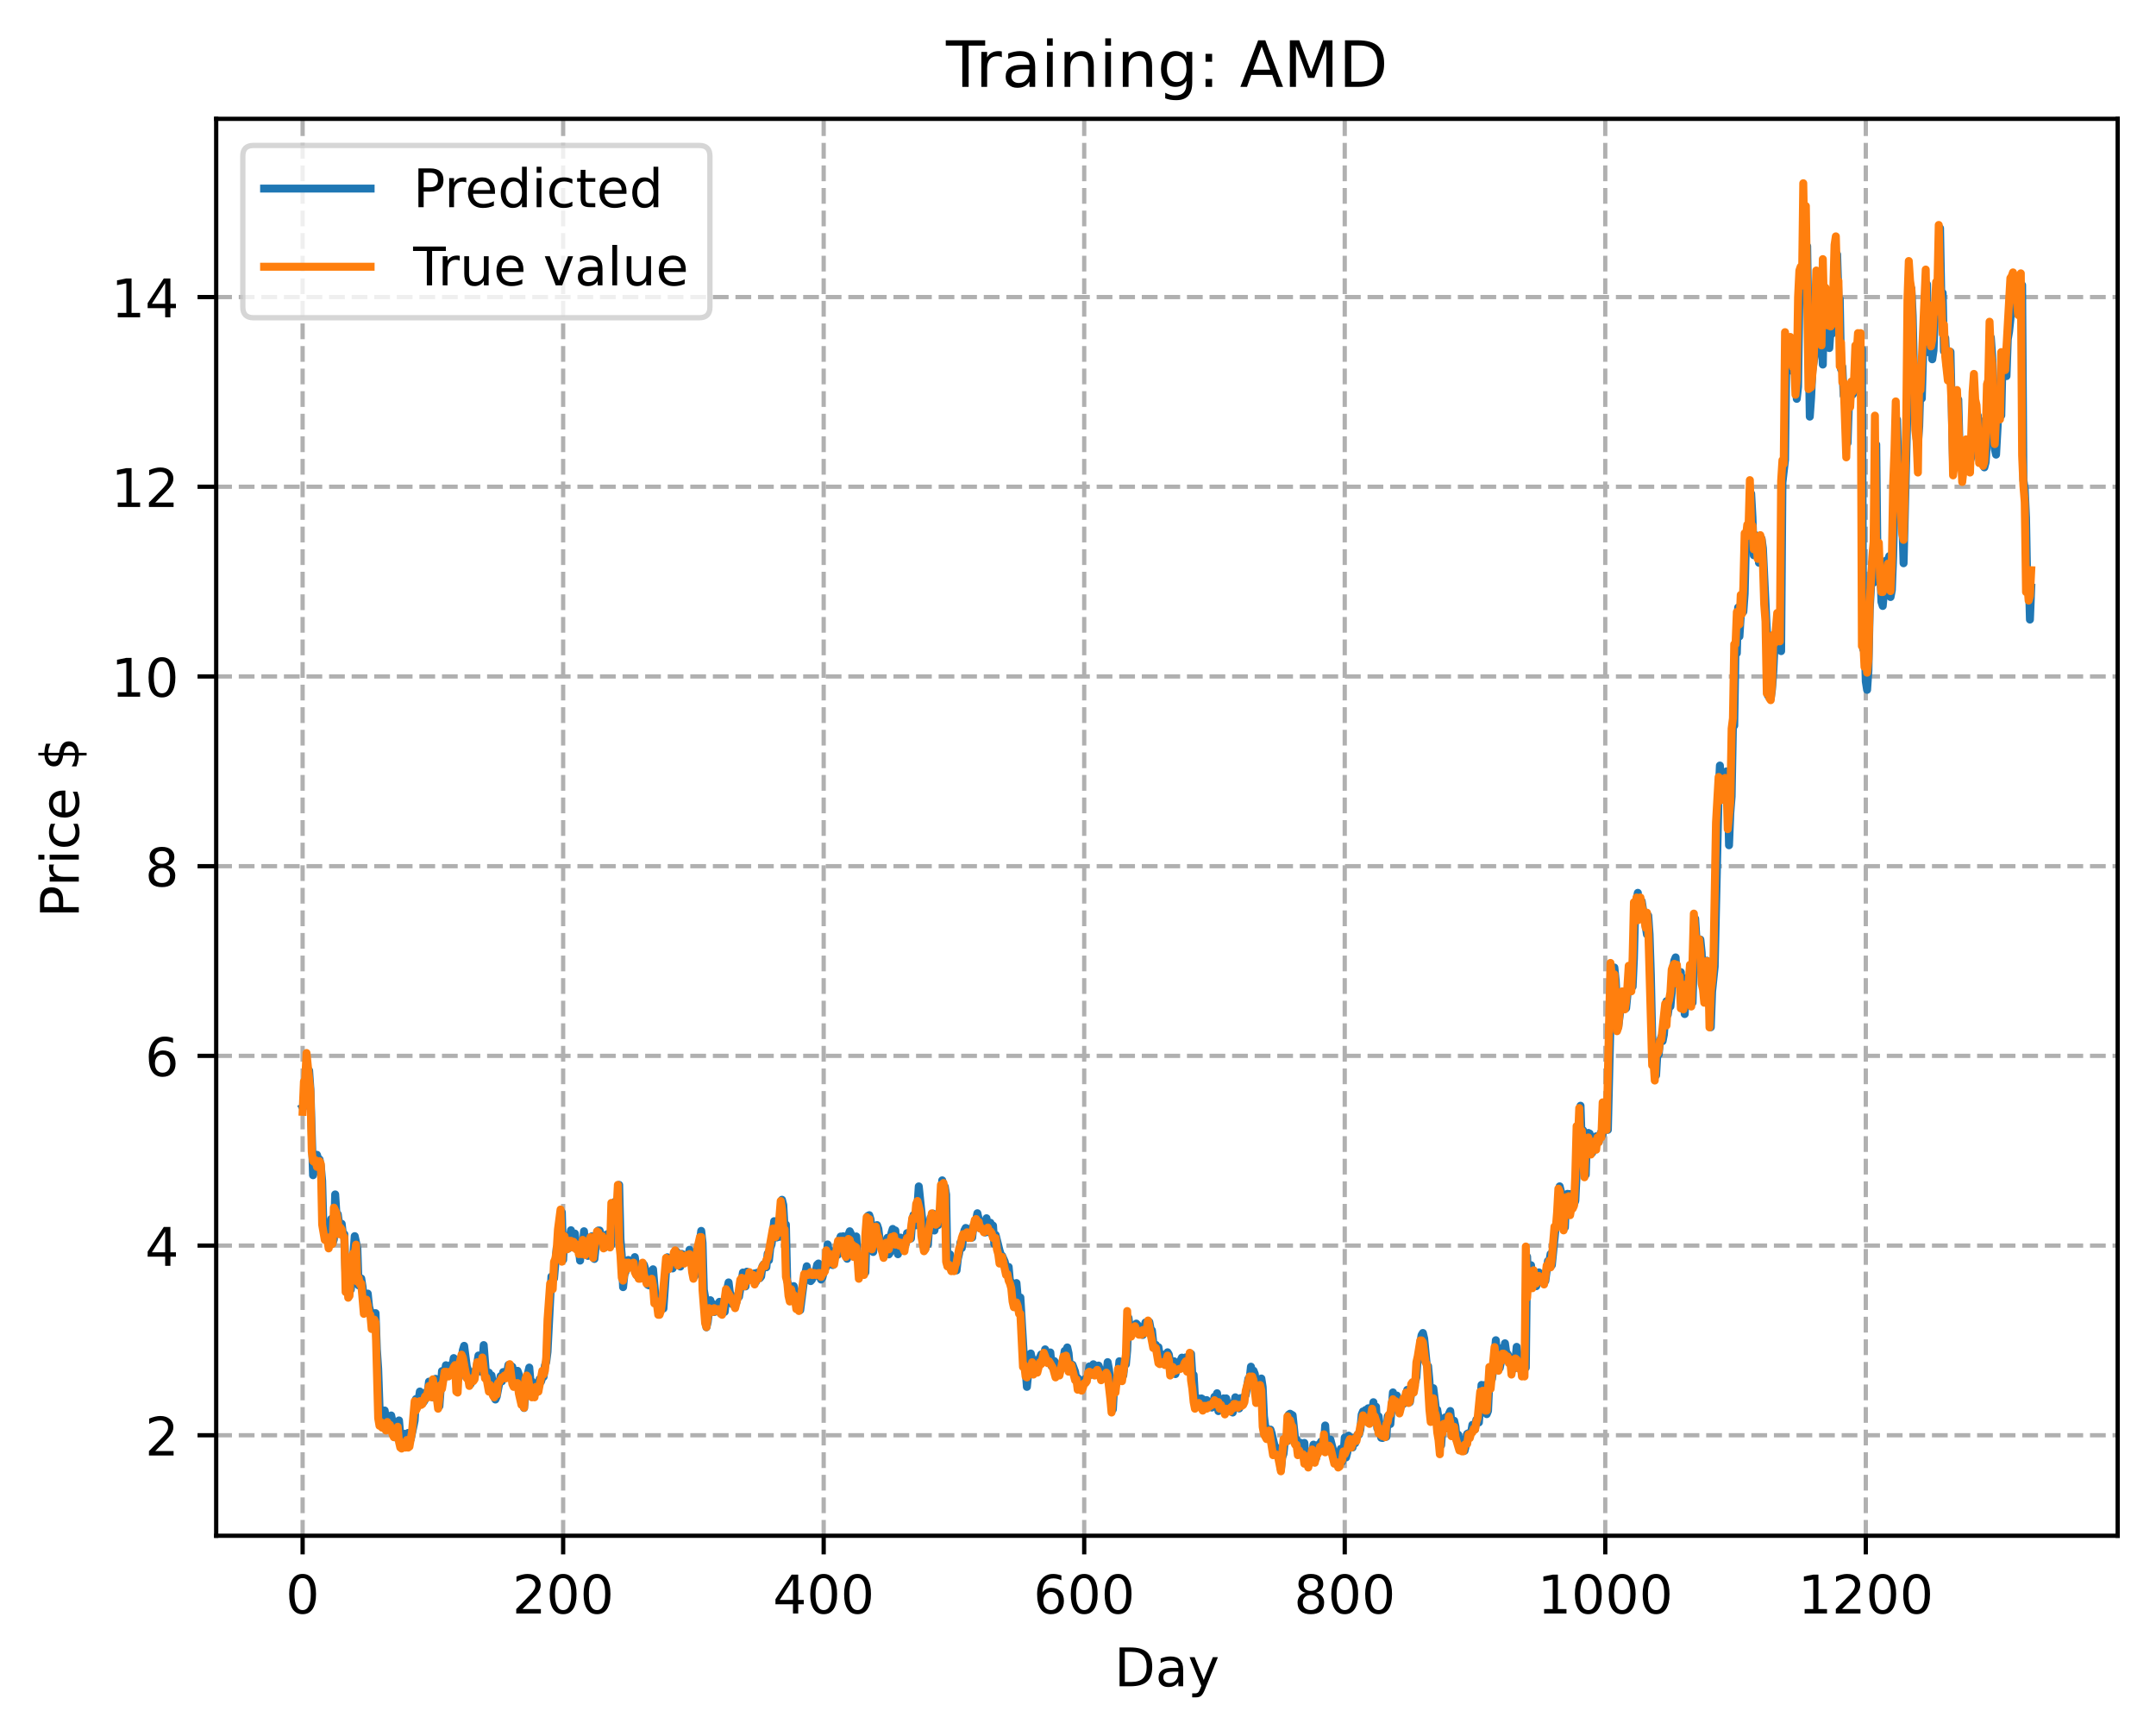 <?xml version="1.0" encoding="utf-8" standalone="no"?>
<!DOCTYPE svg PUBLIC "-//W3C//DTD SVG 1.1//EN"
  "http://www.w3.org/Graphics/SVG/1.1/DTD/svg11.dtd">
<!-- Created with matplotlib (https://matplotlib.org/) -->
<svg height="325.986pt" version="1.1" viewBox="0 0 404.923 325.986" width="404.923pt" xmlns="http://www.w3.org/2000/svg" xmlns:xlink="http://www.w3.org/1999/xlink">
 <defs>
  <style type="text/css">
*{stroke-linecap:butt;stroke-linejoin:round;}
  </style>
 </defs>
 <g id="figure_1">
  <g id="patch_1">
   <path d="M 0 325.986 
L 404.923 325.986 
L 404.923 0 
L 0 0 
z
" style="fill:#ffffff;"/>
  </g>
  <g id="axes_1">
   <g id="patch_2">
    <path d="M 40.603 288.43 
L 397.723 288.43 
L 397.723 22.318 
L 40.603 22.318 
z
" style="fill:#ffffff;"/>
   </g>
   <g id="matplotlib.axis_1">
    <g id="xtick_1">
     <g id="line2d_1">
      <path clip-path="url(#pda590e374a)" d="M 56.836 288.43 
L 56.836 22.318 
" style="fill:none;stroke:#b0b0b0;stroke-dasharray:2.96,1.28;stroke-dashoffset:0;stroke-width:0.8;"/>
     </g>
     <g id="line2d_2">
      <defs>
       <path d="M 0 0 
L 0 3.5 
" id="mc8486bac17" style="stroke:#000000;stroke-width:0.8;"/>
      </defs>
      <g>
       <use style="stroke:#000000;stroke-width:0.8;" x="56.836" xlink:href="#mc8486bac17" y="288.43"/>
      </g>
     </g>
     <g id="text_1">
      <!-- 0 -->
      <defs>
       <path d="M 31.781 66.406 
Q 24.172 66.406 20.328 58.906 
Q 16.5 51.422 16.5 36.375 
Q 16.5 21.391 20.328 13.891 
Q 24.172 6.391 31.781 6.391 
Q 39.453 6.391 43.281 13.891 
Q 47.125 21.391 47.125 36.375 
Q 47.125 51.422 43.281 58.906 
Q 39.453 66.406 31.781 66.406 
z
M 31.781 74.219 
Q 44.047 74.219 50.516 64.516 
Q 56.984 54.828 56.984 36.375 
Q 56.984 17.969 50.516 8.266 
Q 44.047 -1.422 31.781 -1.422 
Q 19.531 -1.422 13.062 8.266 
Q 6.594 17.969 6.594 36.375 
Q 6.594 54.828 13.062 64.516 
Q 19.531 74.219 31.781 74.219 
z
" id="DejaVuSans-48"/>
      </defs>
      <g transform="translate(53.655 303.029)scale(0.1 -0.1)">
       <use xlink:href="#DejaVuSans-48"/>
      </g>
     </g>
    </g>
    <g id="xtick_2">
     <g id="line2d_3">
      <path clip-path="url(#pda590e374a)" d="M 105.766 288.43 
L 105.766 22.318 
" style="fill:none;stroke:#b0b0b0;stroke-dasharray:2.96,1.28;stroke-dashoffset:0;stroke-width:0.8;"/>
     </g>
     <g id="line2d_4">
      <g>
       <use style="stroke:#000000;stroke-width:0.8;" x="105.766" xlink:href="#mc8486bac17" y="288.43"/>
      </g>
     </g>
     <g id="text_2">
      <!-- 200 -->
      <defs>
       <path d="M 19.188 8.297 
L 53.609 8.297 
L 53.609 0 
L 7.328 0 
L 7.328 8.297 
Q 12.938 14.109 22.625 23.891 
Q 32.328 33.688 34.812 36.531 
Q 39.547 41.844 41.422 45.531 
Q 43.312 49.219 43.312 52.781 
Q 43.312 58.594 39.234 62.25 
Q 35.156 65.922 28.609 65.922 
Q 23.969 65.922 18.812 64.312 
Q 13.672 62.703 7.812 59.422 
L 7.812 69.391 
Q 13.766 71.781 18.938 73 
Q 24.125 74.219 28.422 74.219 
Q 39.75 74.219 46.484 68.547 
Q 53.219 62.891 53.219 53.422 
Q 53.219 48.922 51.531 44.891 
Q 49.859 40.875 45.406 35.406 
Q 44.188 33.984 37.641 27.219 
Q 31.109 20.453 19.188 8.297 
z
" id="DejaVuSans-50"/>
      </defs>
      <g transform="translate(96.223 303.029)scale(0.1 -0.1)">
       <use xlink:href="#DejaVuSans-50"/>
       <use x="63.623" xlink:href="#DejaVuSans-48"/>
       <use x="127.246" xlink:href="#DejaVuSans-48"/>
      </g>
     </g>
    </g>
    <g id="xtick_3">
     <g id="line2d_5">
      <path clip-path="url(#pda590e374a)" d="M 154.697 288.43 
L 154.697 22.318 
" style="fill:none;stroke:#b0b0b0;stroke-dasharray:2.96,1.28;stroke-dashoffset:0;stroke-width:0.8;"/>
     </g>
     <g id="line2d_6">
      <g>
       <use style="stroke:#000000;stroke-width:0.8;" x="154.697" xlink:href="#mc8486bac17" y="288.43"/>
      </g>
     </g>
     <g id="text_3">
      <!-- 400 -->
      <defs>
       <path d="M 37.797 64.312 
L 12.891 25.391 
L 37.797 25.391 
z
M 35.203 72.906 
L 47.609 72.906 
L 47.609 25.391 
L 58.016 25.391 
L 58.016 17.188 
L 47.609 17.188 
L 47.609 0 
L 37.797 0 
L 37.797 17.188 
L 4.891 17.188 
L 4.891 26.703 
z
" id="DejaVuSans-52"/>
      </defs>
      <g transform="translate(145.153 303.029)scale(0.1 -0.1)">
       <use xlink:href="#DejaVuSans-52"/>
       <use x="63.623" xlink:href="#DejaVuSans-48"/>
       <use x="127.246" xlink:href="#DejaVuSans-48"/>
      </g>
     </g>
    </g>
    <g id="xtick_4">
     <g id="line2d_7">
      <path clip-path="url(#pda590e374a)" d="M 203.628 288.43 
L 203.628 22.318 
" style="fill:none;stroke:#b0b0b0;stroke-dasharray:2.96,1.28;stroke-dashoffset:0;stroke-width:0.8;"/>
     </g>
     <g id="line2d_8">
      <g>
       <use style="stroke:#000000;stroke-width:0.8;" x="203.628" xlink:href="#mc8486bac17" y="288.43"/>
      </g>
     </g>
     <g id="text_4">
      <!-- 600 -->
      <defs>
       <path d="M 33.016 40.375 
Q 26.375 40.375 22.484 35.828 
Q 18.609 31.297 18.609 23.391 
Q 18.609 15.531 22.484 10.953 
Q 26.375 6.391 33.016 6.391 
Q 39.656 6.391 43.531 10.953 
Q 47.406 15.531 47.406 23.391 
Q 47.406 31.297 43.531 35.828 
Q 39.656 40.375 33.016 40.375 
z
M 52.594 71.297 
L 52.594 62.312 
Q 48.875 64.062 45.094 64.984 
Q 41.312 65.922 37.594 65.922 
Q 27.828 65.922 22.672 59.328 
Q 17.531 52.734 16.797 39.406 
Q 19.672 43.656 24.016 45.922 
Q 28.375 48.188 33.594 48.188 
Q 44.578 48.188 50.953 41.516 
Q 57.328 34.859 57.328 23.391 
Q 57.328 12.156 50.688 5.359 
Q 44.047 -1.422 33.016 -1.422 
Q 20.359 -1.422 13.672 8.266 
Q 6.984 17.969 6.984 36.375 
Q 6.984 53.656 15.188 63.938 
Q 23.391 74.219 37.203 74.219 
Q 40.922 74.219 44.703 73.484 
Q 48.484 72.75 52.594 71.297 
z
" id="DejaVuSans-54"/>
      </defs>
      <g transform="translate(194.084 303.029)scale(0.1 -0.1)">
       <use xlink:href="#DejaVuSans-54"/>
       <use x="63.623" xlink:href="#DejaVuSans-48"/>
       <use x="127.246" xlink:href="#DejaVuSans-48"/>
      </g>
     </g>
    </g>
    <g id="xtick_5">
     <g id="line2d_9">
      <path clip-path="url(#pda590e374a)" d="M 252.558 288.43 
L 252.558 22.318 
" style="fill:none;stroke:#b0b0b0;stroke-dasharray:2.96,1.28;stroke-dashoffset:0;stroke-width:0.8;"/>
     </g>
     <g id="line2d_10">
      <g>
       <use style="stroke:#000000;stroke-width:0.8;" x="252.558" xlink:href="#mc8486bac17" y="288.43"/>
      </g>
     </g>
     <g id="text_5">
      <!-- 800 -->
      <defs>
       <path d="M 31.781 34.625 
Q 24.75 34.625 20.719 30.859 
Q 16.703 27.094 16.703 20.516 
Q 16.703 13.922 20.719 10.156 
Q 24.75 6.391 31.781 6.391 
Q 38.812 6.391 42.859 10.172 
Q 46.922 13.969 46.922 20.516 
Q 46.922 27.094 42.891 30.859 
Q 38.875 34.625 31.781 34.625 
z
M 21.922 38.812 
Q 15.578 40.375 12.031 44.719 
Q 8.5 49.078 8.5 55.328 
Q 8.5 64.062 14.719 69.141 
Q 20.953 74.219 31.781 74.219 
Q 42.672 74.219 48.875 69.141 
Q 55.078 64.062 55.078 55.328 
Q 55.078 49.078 51.531 44.719 
Q 48 40.375 41.703 38.812 
Q 48.828 37.156 52.797 32.312 
Q 56.781 27.484 56.781 20.516 
Q 56.781 9.906 50.312 4.234 
Q 43.844 -1.422 31.781 -1.422 
Q 19.734 -1.422 13.25 4.234 
Q 6.781 9.906 6.781 20.516 
Q 6.781 27.484 10.781 32.312 
Q 14.797 37.156 21.922 38.812 
z
M 18.312 54.391 
Q 18.312 48.734 21.844 45.562 
Q 25.391 42.391 31.781 42.391 
Q 38.141 42.391 41.719 45.562 
Q 45.312 48.734 45.312 54.391 
Q 45.312 60.062 41.719 63.234 
Q 38.141 66.406 31.781 66.406 
Q 25.391 66.406 21.844 63.234 
Q 18.312 60.062 18.312 54.391 
z
" id="DejaVuSans-56"/>
      </defs>
      <g transform="translate(243.015 303.029)scale(0.1 -0.1)">
       <use xlink:href="#DejaVuSans-56"/>
       <use x="63.623" xlink:href="#DejaVuSans-48"/>
       <use x="127.246" xlink:href="#DejaVuSans-48"/>
      </g>
     </g>
    </g>
    <g id="xtick_6">
     <g id="line2d_11">
      <path clip-path="url(#pda590e374a)" d="M 301.489 288.43 
L 301.489 22.318 
" style="fill:none;stroke:#b0b0b0;stroke-dasharray:2.96,1.28;stroke-dashoffset:0;stroke-width:0.8;"/>
     </g>
     <g id="line2d_12">
      <g>
       <use style="stroke:#000000;stroke-width:0.8;" x="301.489" xlink:href="#mc8486bac17" y="288.43"/>
      </g>
     </g>
     <g id="text_6">
      <!-- 1000 -->
      <defs>
       <path d="M 12.406 8.297 
L 28.516 8.297 
L 28.516 63.922 
L 10.984 60.406 
L 10.984 69.391 
L 28.422 72.906 
L 38.281 72.906 
L 38.281 8.297 
L 54.391 8.297 
L 54.391 0 
L 12.406 0 
z
" id="DejaVuSans-49"/>
      </defs>
      <g transform="translate(288.764 303.029)scale(0.1 -0.1)">
       <use xlink:href="#DejaVuSans-49"/>
       <use x="63.623" xlink:href="#DejaVuSans-48"/>
       <use x="127.246" xlink:href="#DejaVuSans-48"/>
       <use x="190.869" xlink:href="#DejaVuSans-48"/>
      </g>
     </g>
    </g>
    <g id="xtick_7">
     <g id="line2d_13">
      <path clip-path="url(#pda590e374a)" d="M 350.419 288.43 
L 350.419 22.318 
" style="fill:none;stroke:#b0b0b0;stroke-dasharray:2.96,1.28;stroke-dashoffset:0;stroke-width:0.8;"/>
     </g>
     <g id="line2d_14">
      <g>
       <use style="stroke:#000000;stroke-width:0.8;" x="350.419" xlink:href="#mc8486bac17" y="288.43"/>
      </g>
     </g>
     <g id="text_7">
      <!-- 1200 -->
      <g transform="translate(337.694 303.029)scale(0.1 -0.1)">
       <use xlink:href="#DejaVuSans-49"/>
       <use x="63.623" xlink:href="#DejaVuSans-50"/>
       <use x="127.246" xlink:href="#DejaVuSans-48"/>
       <use x="190.869" xlink:href="#DejaVuSans-48"/>
      </g>
     </g>
    </g>
    <g id="text_8">
     <!-- Day -->
     <defs>
      <path d="M 19.672 64.797 
L 19.672 8.109 
L 31.594 8.109 
Q 46.688 8.109 53.688 14.938 
Q 60.688 21.781 60.688 36.531 
Q 60.688 51.172 53.688 57.984 
Q 46.688 64.797 31.594 64.797 
z
M 9.812 72.906 
L 30.078 72.906 
Q 51.266 72.906 61.172 64.094 
Q 71.094 55.281 71.094 36.531 
Q 71.094 17.672 61.125 8.828 
Q 51.172 0 30.078 0 
L 9.812 0 
z
" id="DejaVuSans-68"/>
      <path d="M 34.281 27.484 
Q 23.391 27.484 19.188 25 
Q 14.984 22.516 14.984 16.5 
Q 14.984 11.719 18.141 8.906 
Q 21.297 6.109 26.703 6.109 
Q 34.188 6.109 38.703 11.406 
Q 43.219 16.703 43.219 25.484 
L 43.219 27.484 
z
M 52.203 31.203 
L 52.203 0 
L 43.219 0 
L 43.219 8.297 
Q 40.141 3.328 35.547 0.953 
Q 30.953 -1.422 24.312 -1.422 
Q 15.922 -1.422 10.953 3.297 
Q 6 8.016 6 15.922 
Q 6 25.141 12.172 29.828 
Q 18.359 34.516 30.609 34.516 
L 43.219 34.516 
L 43.219 35.406 
Q 43.219 41.609 39.141 45 
Q 35.062 48.391 27.688 48.391 
Q 23 48.391 18.547 47.266 
Q 14.109 46.141 10.016 43.891 
L 10.016 52.203 
Q 14.938 54.109 19.578 55.047 
Q 24.219 56 28.609 56 
Q 40.484 56 46.344 49.844 
Q 52.203 43.703 52.203 31.203 
z
" id="DejaVuSans-97"/>
      <path d="M 32.172 -5.078 
Q 28.375 -14.844 24.75 -17.812 
Q 21.141 -20.797 15.094 -20.797 
L 7.906 -20.797 
L 7.906 -13.281 
L 13.188 -13.281 
Q 16.891 -13.281 18.938 -11.516 
Q 21 -9.766 23.484 -3.219 
L 25.094 0.875 
L 2.984 54.688 
L 12.5 54.688 
L 29.594 11.922 
L 46.688 54.688 
L 56.203 54.688 
z
" id="DejaVuSans-121"/>
     </defs>
     <g transform="translate(209.29 316.707)scale(0.1 -0.1)">
      <use xlink:href="#DejaVuSans-68"/>
      <use x="77.002" xlink:href="#DejaVuSans-97"/>
      <use x="138.281" xlink:href="#DejaVuSans-121"/>
     </g>
    </g>
   </g>
   <g id="matplotlib.axis_2">
    <g id="ytick_1">
     <g id="line2d_15">
      <path clip-path="url(#pda590e374a)" d="M 40.603 269.565 
L 397.723 269.565 
" style="fill:none;stroke:#b0b0b0;stroke-dasharray:2.96,1.28;stroke-dashoffset:0;stroke-width:0.8;"/>
     </g>
     <g id="line2d_16">
      <defs>
       <path d="M 0 0 
L -3.5 0 
" id="ma9f726401c" style="stroke:#000000;stroke-width:0.8;"/>
      </defs>
      <g>
       <use style="stroke:#000000;stroke-width:0.8;" x="40.603" xlink:href="#ma9f726401c" y="269.565"/>
      </g>
     </g>
     <g id="text_9">
      <!-- 2 -->
      <g transform="translate(27.241 273.364)scale(0.1 -0.1)">
       <use xlink:href="#DejaVuSans-50"/>
      </g>
     </g>
    </g>
    <g id="ytick_2">
     <g id="line2d_17">
      <path clip-path="url(#pda590e374a)" d="M 40.603 233.936 
L 397.723 233.936 
" style="fill:none;stroke:#b0b0b0;stroke-dasharray:2.96,1.28;stroke-dashoffset:0;stroke-width:0.8;"/>
     </g>
     <g id="line2d_18">
      <g>
       <use style="stroke:#000000;stroke-width:0.8;" x="40.603" xlink:href="#ma9f726401c" y="233.936"/>
      </g>
     </g>
     <g id="text_10">
      <!-- 4 -->
      <g transform="translate(27.241 237.735)scale(0.1 -0.1)">
       <use xlink:href="#DejaVuSans-52"/>
      </g>
     </g>
    </g>
    <g id="ytick_3">
     <g id="line2d_19">
      <path clip-path="url(#pda590e374a)" d="M 40.603 198.307 
L 397.723 198.307 
" style="fill:none;stroke:#b0b0b0;stroke-dasharray:2.96,1.28;stroke-dashoffset:0;stroke-width:0.8;"/>
     </g>
     <g id="line2d_20">
      <g>
       <use style="stroke:#000000;stroke-width:0.8;" x="40.603" xlink:href="#ma9f726401c" y="198.307"/>
      </g>
     </g>
     <g id="text_11">
      <!-- 6 -->
      <g transform="translate(27.241 202.106)scale(0.1 -0.1)">
       <use xlink:href="#DejaVuSans-54"/>
      </g>
     </g>
    </g>
    <g id="ytick_4">
     <g id="line2d_21">
      <path clip-path="url(#pda590e374a)" d="M 40.603 162.678 
L 397.723 162.678 
" style="fill:none;stroke:#b0b0b0;stroke-dasharray:2.96,1.28;stroke-dashoffset:0;stroke-width:0.8;"/>
     </g>
     <g id="line2d_22">
      <g>
       <use style="stroke:#000000;stroke-width:0.8;" x="40.603" xlink:href="#ma9f726401c" y="162.678"/>
      </g>
     </g>
     <g id="text_12">
      <!-- 8 -->
      <g transform="translate(27.241 166.477)scale(0.1 -0.1)">
       <use xlink:href="#DejaVuSans-56"/>
      </g>
     </g>
    </g>
    <g id="ytick_5">
     <g id="line2d_23">
      <path clip-path="url(#pda590e374a)" d="M 40.603 127.049 
L 397.723 127.049 
" style="fill:none;stroke:#b0b0b0;stroke-dasharray:2.96,1.28;stroke-dashoffset:0;stroke-width:0.8;"/>
     </g>
     <g id="line2d_24">
      <g>
       <use style="stroke:#000000;stroke-width:0.8;" x="40.603" xlink:href="#ma9f726401c" y="127.049"/>
      </g>
     </g>
     <g id="text_13">
      <!-- 10 -->
      <g transform="translate(20.878 130.848)scale(0.1 -0.1)">
       <use xlink:href="#DejaVuSans-49"/>
       <use x="63.623" xlink:href="#DejaVuSans-48"/>
      </g>
     </g>
    </g>
    <g id="ytick_6">
     <g id="line2d_25">
      <path clip-path="url(#pda590e374a)" d="M 40.603 91.42 
L 397.723 91.42 
" style="fill:none;stroke:#b0b0b0;stroke-dasharray:2.96,1.28;stroke-dashoffset:0;stroke-width:0.8;"/>
     </g>
     <g id="line2d_26">
      <g>
       <use style="stroke:#000000;stroke-width:0.8;" x="40.603" xlink:href="#ma9f726401c" y="91.42"/>
      </g>
     </g>
     <g id="text_14">
      <!-- 12 -->
      <g transform="translate(20.878 95.22)scale(0.1 -0.1)">
       <use xlink:href="#DejaVuSans-49"/>
       <use x="63.623" xlink:href="#DejaVuSans-50"/>
      </g>
     </g>
    </g>
    <g id="ytick_7">
     <g id="line2d_27">
      <path clip-path="url(#pda590e374a)" d="M 40.603 55.791 
L 397.723 55.791 
" style="fill:none;stroke:#b0b0b0;stroke-dasharray:2.96,1.28;stroke-dashoffset:0;stroke-width:0.8;"/>
     </g>
     <g id="line2d_28">
      <g>
       <use style="stroke:#000000;stroke-width:0.8;" x="40.603" xlink:href="#ma9f726401c" y="55.791"/>
      </g>
     </g>
     <g id="text_15">
      <!-- 14 -->
      <g transform="translate(20.878 59.591)scale(0.1 -0.1)">
       <use xlink:href="#DejaVuSans-49"/>
       <use x="63.623" xlink:href="#DejaVuSans-52"/>
      </g>
     </g>
    </g>
    <g id="text_16">
     <!-- Price $ -->
     <defs>
      <path d="M 19.672 64.797 
L 19.672 37.406 
L 32.078 37.406 
Q 38.969 37.406 42.719 40.969 
Q 46.484 44.531 46.484 51.125 
Q 46.484 57.672 42.719 61.234 
Q 38.969 64.797 32.078 64.797 
z
M 9.812 72.906 
L 32.078 72.906 
Q 44.344 72.906 50.609 67.359 
Q 56.891 61.812 56.891 51.125 
Q 56.891 40.328 50.609 34.812 
Q 44.344 29.297 32.078 29.297 
L 19.672 29.297 
L 19.672 0 
L 9.812 0 
z
" id="DejaVuSans-80"/>
      <path d="M 41.109 46.297 
Q 39.594 47.172 37.812 47.578 
Q 36.031 48 33.891 48 
Q 26.266 48 22.188 43.047 
Q 18.109 38.094 18.109 28.812 
L 18.109 0 
L 9.078 0 
L 9.078 54.688 
L 18.109 54.688 
L 18.109 46.188 
Q 20.953 51.172 25.484 53.578 
Q 30.031 56 36.531 56 
Q 37.453 56 38.578 55.875 
Q 39.703 55.766 41.062 55.516 
z
" id="DejaVuSans-114"/>
      <path d="M 9.422 54.688 
L 18.406 54.688 
L 18.406 0 
L 9.422 0 
z
M 9.422 75.984 
L 18.406 75.984 
L 18.406 64.594 
L 9.422 64.594 
z
" id="DejaVuSans-105"/>
      <path d="M 48.781 52.594 
L 48.781 44.188 
Q 44.969 46.297 41.141 47.344 
Q 37.312 48.391 33.406 48.391 
Q 24.656 48.391 19.812 42.844 
Q 14.984 37.312 14.984 27.297 
Q 14.984 17.281 19.812 11.734 
Q 24.656 6.203 33.406 6.203 
Q 37.312 6.203 41.141 7.25 
Q 44.969 8.297 48.781 10.406 
L 48.781 2.094 
Q 45.016 0.344 40.984 -0.531 
Q 36.969 -1.422 32.422 -1.422 
Q 20.062 -1.422 12.781 6.344 
Q 5.516 14.109 5.516 27.297 
Q 5.516 40.672 12.859 48.328 
Q 20.219 56 33.016 56 
Q 37.156 56 41.109 55.141 
Q 45.062 54.297 48.781 52.594 
z
" id="DejaVuSans-99"/>
      <path d="M 56.203 29.594 
L 56.203 25.203 
L 14.891 25.203 
Q 15.484 15.922 20.484 11.062 
Q 25.484 6.203 34.422 6.203 
Q 39.594 6.203 44.453 7.469 
Q 49.312 8.734 54.109 11.281 
L 54.109 2.781 
Q 49.266 0.734 44.188 -0.344 
Q 39.109 -1.422 33.891 -1.422 
Q 20.797 -1.422 13.156 6.188 
Q 5.516 13.812 5.516 26.812 
Q 5.516 40.234 12.766 48.109 
Q 20.016 56 32.328 56 
Q 43.359 56 49.781 48.891 
Q 56.203 41.797 56.203 29.594 
z
M 47.219 32.234 
Q 47.125 39.594 43.094 43.984 
Q 39.062 48.391 32.422 48.391 
Q 24.906 48.391 20.391 44.141 
Q 15.875 39.891 15.188 32.172 
z
" id="DejaVuSans-101"/>
      <path id="DejaVuSans-32"/>
      <path d="M 33.797 -14.703 
L 28.906 -14.703 
L 28.859 0 
Q 23.734 0.094 18.609 1.188 
Q 13.484 2.297 8.297 4.5 
L 8.297 13.281 
Q 13.281 10.156 18.375 8.562 
Q 23.484 6.984 28.906 6.938 
L 28.906 29.203 
Q 18.109 30.953 13.203 35.156 
Q 8.297 39.359 8.297 46.688 
Q 8.297 54.641 13.625 59.219 
Q 18.953 63.812 28.906 64.5 
L 28.906 75.984 
L 33.797 75.984 
L 33.797 64.656 
Q 38.328 64.453 42.578 63.688 
Q 46.828 62.938 50.875 61.625 
L 50.875 53.078 
Q 46.828 55.125 42.547 56.25 
Q 38.281 57.375 33.797 57.562 
L 33.797 36.719 
Q 44.875 35.016 50.094 30.609 
Q 55.328 26.219 55.328 18.609 
Q 55.328 10.359 49.781 5.594 
Q 44.234 0.828 33.797 0.094 
z
M 28.906 37.594 
L 28.906 57.625 
Q 23.25 56.984 20.266 54.391 
Q 17.281 51.812 17.281 47.516 
Q 17.281 43.312 20.031 40.969 
Q 22.797 38.625 28.906 37.594 
z
M 33.797 28.219 
L 33.797 7.078 
Q 39.984 7.906 43.141 10.594 
Q 46.297 13.281 46.297 17.672 
Q 46.297 21.969 43.281 24.5 
Q 40.281 27.047 33.797 28.219 
z
" id="DejaVuSans-36"/>
     </defs>
     <g transform="translate(14.798 172.342)rotate(-90)scale(0.1 -0.1)">
      <use xlink:href="#DejaVuSans-80"/>
      <use x="58.553" xlink:href="#DejaVuSans-114"/>
      <use x="99.666" xlink:href="#DejaVuSans-105"/>
      <use x="127.449" xlink:href="#DejaVuSans-99"/>
      <use x="182.43" xlink:href="#DejaVuSans-101"/>
      <use x="243.953" xlink:href="#DejaVuSans-32"/>
      <use x="275.74" xlink:href="#DejaVuSans-36"/>
     </g>
    </g>
   </g>
   <g id="line2d_29">
    <path clip-path="url(#pda590e374a)" d="M 56.836 207.987 
L 57.081 207.851 
L 57.325 202.885 
L 57.57 203.022 
L 57.814 200.916 
L 58.059 201.07 
L 58.304 204.615 
L 58.793 220.722 
L 59.282 219.163 
L 59.527 216.886 
L 59.772 217.656 
L 60.016 217.755 
L 60.261 219.08 
L 60.506 221.799 
L 60.75 230.692 
L 60.995 231.642 
L 61.24 230.055 
L 61.484 229.741 
L 61.729 230.083 
L 61.974 233.229 
L 62.218 228.935 
L 62.463 233.494 
L 62.708 232.751 
L 62.952 224.326 
L 63.197 228.149 
L 63.441 228.049 
L 63.931 231.715 
L 64.175 229.839 
L 64.42 231.969 
L 64.665 231.789 
L 64.909 239.559 
L 65.154 241.139 
L 65.399 238.598 
L 65.643 242.114 
L 65.888 242.21 
L 66.622 232.165 
L 67.111 234.421 
L 67.356 241.422 
L 67.601 240.329 
L 67.845 240.112 
L 68.09 241.633 
L 68.579 246.478 
L 68.824 243.359 
L 69.069 242.954 
L 69.313 245.376 
L 69.558 246.345 
L 69.802 246.844 
L 70.047 247.66 
L 70.292 246.649 
L 70.536 246.626 
L 70.781 253.48 
L 71.026 257.049 
L 71.27 264.052 
L 71.515 266.505 
L 71.76 267.144 
L 72.004 267.065 
L 72.249 264.909 
L 72.738 268.303 
L 72.983 266.304 
L 73.472 265.844 
L 73.717 266.987 
L 73.962 269.274 
L 74.206 269.959 
L 74.451 268.307 
L 74.696 268.434 
L 74.94 266.777 
L 75.185 269.572 
L 75.429 270.846 
L 75.674 271.1 
L 75.919 269.281 
L 76.163 271.194 
L 76.408 271.002 
L 76.653 269.125 
L 76.897 270.684 
L 77.142 270.318 
L 77.876 266.794 
L 78.121 262.758 
L 78.365 262.961 
L 78.61 262.967 
L 78.855 261.345 
L 79.589 263.283 
L 79.833 262.848 
L 80.078 261.428 
L 80.323 261.679 
L 80.567 259.487 
L 80.812 259.537 
L 81.056 260.233 
L 81.301 262.46 
L 81.546 259.123 
L 81.79 258.961 
L 82.035 260.606 
L 82.28 263.261 
L 82.524 264.11 
L 83.014 257.503 
L 83.258 259.08 
L 83.503 258.058 
L 83.748 256.408 
L 84.237 257.403 
L 84.482 257.892 
L 84.726 256.331 
L 84.971 256.435 
L 85.216 255.066 
L 85.46 255.787 
L 85.705 256.036 
L 85.95 259.155 
L 86.194 258.761 
L 86.439 255.724 
L 86.684 255.439 
L 86.928 253.577 
L 87.173 252.765 
L 87.662 256.587 
L 87.907 257.361 
L 88.396 259.943 
L 88.641 258.323 
L 88.885 257.655 
L 89.13 258.226 
L 89.375 257.639 
L 89.864 254.583 
L 90.353 257.64 
L 90.598 256.029 
L 90.843 252.626 
L 91.332 258.807 
L 91.821 257.793 
L 92.066 259.199 
L 92.311 258.31 
L 92.555 259.898 
L 92.8 262.336 
L 93.044 262.85 
L 93.289 262.302 
L 94.023 258.456 
L 94.268 259.439 
L 94.512 257.684 
L 95.002 257.88 
L 95.246 257.767 
L 95.491 256.355 
L 95.736 256.995 
L 95.98 256.524 
L 96.225 256.704 
L 96.714 259.844 
L 96.959 259.959 
L 97.204 257.455 
L 97.448 258.156 
L 98.182 263.558 
L 98.427 264.443 
L 98.916 258.945 
L 99.405 256.846 
L 99.65 259.721 
L 99.895 259.452 
L 100.139 261.759 
L 100.384 260.709 
L 100.629 261.603 
L 100.873 259.757 
L 101.118 259.972 
L 101.363 258.984 
L 101.607 259.491 
L 101.852 258.706 
L 102.097 258.575 
L 102.341 256.44 
L 102.586 255.821 
L 102.831 253.883 
L 103.32 244.27 
L 103.565 239.751 
L 104.054 240.115 
L 104.543 234.393 
L 104.788 234.939 
L 105.277 228.242 
L 105.522 227.699 
L 105.766 236.6 
L 106.011 232.062 
L 106.256 232.752 
L 106.5 234.349 
L 106.745 234.5 
L 107.234 231.051 
L 107.479 233.577 
L 107.724 232.197 
L 107.968 231.675 
L 108.213 233.676 
L 108.458 234 
L 108.702 234.588 
L 108.947 236.759 
L 109.192 233.142 
L 109.436 234.853 
L 109.681 231.242 
L 109.926 234.907 
L 110.17 234.594 
L 110.415 235.872 
L 110.66 234.059 
L 110.904 233.338 
L 111.149 232.191 
L 111.393 233.516 
L 111.638 236.447 
L 112.127 231.578 
L 112.372 231.1 
L 112.617 231.104 
L 113.106 232.6 
L 113.595 234.299 
L 114.085 231.776 
L 114.329 231.773 
L 114.574 233.426 
L 114.819 233.791 
L 115.063 226.071 
L 115.308 227.751 
L 115.553 225.657 
L 115.797 228.005 
L 116.042 227.044 
L 116.287 222.542 
L 116.531 232.749 
L 116.776 235.893 
L 117.02 241.744 
L 117.265 239.377 
L 117.51 238.806 
L 117.999 236.64 
L 118.244 237.808 
L 118.488 236.788 
L 118.733 237.927 
L 118.978 237.305 
L 119.222 236.101 
L 119.712 239.664 
L 119.956 239.708 
L 120.201 240.095 
L 120.446 239.8 
L 120.935 237.52 
L 121.18 238.294 
L 121.669 241.31 
L 121.914 241.417 
L 122.158 240.265 
L 122.403 240.133 
L 122.648 238.386 
L 123.137 244.084 
L 123.381 244.143 
L 123.626 244.652 
L 123.871 246.397 
L 124.115 246.01 
L 124.36 244.831 
L 124.605 245.753 
L 125.094 238.574 
L 125.339 236.13 
L 125.583 236.608 
L 125.828 237.675 
L 126.073 236.695 
L 126.317 238.231 
L 126.562 235.895 
L 126.807 235.052 
L 127.051 235.035 
L 127.296 236.249 
L 127.541 236.117 
L 127.785 237.877 
L 128.03 235.489 
L 128.275 235.606 
L 128.519 236.287 
L 128.764 236.618 
L 129.008 235.697 
L 129.253 236.332 
L 129.498 234.726 
L 129.742 235.588 
L 129.987 235.977 
L 130.232 238.977 
L 130.476 239.658 
L 130.721 238.422 
L 131.7 231.175 
L 131.944 233.428 
L 132.189 242.235 
L 132.434 243.664 
L 132.678 249.286 
L 132.923 248.285 
L 133.412 244.195 
L 133.657 245.327 
L 133.902 244.892 
L 134.146 246.421 
L 134.391 245.153 
L 134.88 246.321 
L 135.125 244.498 
L 135.369 246.38 
L 135.614 246.553 
L 135.859 245.918 
L 136.103 246.39 
L 136.593 241.988 
L 136.837 240.856 
L 137.082 242.793 
L 137.327 243.237 
L 137.571 244.959 
L 137.816 244.185 
L 138.061 244.853 
L 138.305 244.592 
L 138.55 243.665 
L 138.795 243.552 
L 139.529 238.995 
L 139.773 239.503 
L 140.018 241.61 
L 140.263 238.836 
L 140.752 239.37 
L 140.996 239.994 
L 141.241 239.851 
L 141.486 239.916 
L 141.73 239.154 
L 141.975 240.753 
L 142.22 239.033 
L 142.709 240.059 
L 142.954 239.724 
L 143.198 237.814 
L 143.443 237.434 
L 143.688 237.528 
L 143.932 238.011 
L 144.177 235.44 
L 144.422 236.683 
L 144.666 234.385 
L 144.911 233.727 
L 145.4 229.352 
L 145.645 230.357 
L 145.89 232.419 
L 146.134 231.246 
L 146.379 232.299 
L 146.868 225.333 
L 147.113 226.302 
L 147.357 230.661 
L 147.602 229.983 
L 147.847 240.598 
L 148.091 241.377 
L 148.336 243.747 
L 149.07 241.548 
L 149.315 242.475 
L 149.559 244.217 
L 149.804 243.69 
L 150.049 244.441 
L 150.293 246.056 
L 151.027 240.305 
L 151.517 237.822 
L 151.761 239.218 
L 152.006 239.639 
L 152.251 240.611 
L 152.495 240.332 
L 152.984 239.218 
L 153.229 238.589 
L 153.474 237.527 
L 153.718 237.303 
L 153.963 239.809 
L 154.208 240.317 
L 154.452 239.959 
L 154.942 237.976 
L 155.186 237.987 
L 155.431 233.719 
L 155.676 235.535 
L 155.92 234.857 
L 156.41 237.599 
L 156.654 235.815 
L 156.899 235.923 
L 157.388 235.635 
L 157.633 232.998 
L 157.878 232.239 
L 158.122 232.274 
L 158.367 232.181 
L 159.101 236.413 
L 159.345 231.913 
L 159.59 231.247 
L 159.835 231.771 
L 160.079 235.913 
L 160.324 233.892 
L 160.569 233.231 
L 160.813 232.218 
L 161.058 235.92 
L 161.303 237.255 
L 161.547 239.24 
L 161.792 238.136 
L 162.037 236.131 
L 162.281 238.322 
L 162.526 238.973 
L 162.771 231.373 
L 163.015 228.356 
L 163.26 228.226 
L 163.505 229.017 
L 163.994 235.139 
L 164.239 231.766 
L 164.483 232.053 
L 164.728 230.094 
L 164.972 230.822 
L 165.217 232.899 
L 165.706 234.781 
L 165.951 234.155 
L 166.196 234.664 
L 166.685 232.458 
L 166.93 235.596 
L 167.174 235.235 
L 167.419 231.602 
L 167.664 230.808 
L 167.908 232.015 
L 168.153 231.092 
L 168.398 234.487 
L 168.642 235.561 
L 168.887 233.31 
L 169.132 232.436 
L 169.376 232.602 
L 169.621 233.729 
L 169.866 233.081 
L 170.11 233.619 
L 170.355 231.599 
L 170.6 232.421 
L 170.844 231.927 
L 171.089 232.608 
L 171.333 229.108 
L 171.578 228.19 
L 171.823 228.069 
L 172.067 230.127 
L 172.557 222.822 
L 173.78 234.569 
L 174.025 233.407 
L 174.269 233.731 
L 174.514 230.301 
L 174.759 228.728 
L 175.003 229.543 
L 175.248 227.925 
L 175.493 231.107 
L 175.737 229.749 
L 175.982 229.121 
L 176.227 230.07 
L 176.471 228.785 
L 176.716 226.28 
L 176.96 221.683 
L 177.205 224.443 
L 177.45 222.869 
L 177.694 224.364 
L 177.939 237.68 
L 178.184 236.062 
L 178.428 235.58 
L 178.673 237.601 
L 179.162 237.422 
L 179.407 238.386 
L 179.652 238.595 
L 179.896 236.448 
L 180.141 235.392 
L 180.386 233.343 
L 180.63 234.411 
L 181.12 231.105 
L 181.364 230.629 
L 181.609 230.721 
L 181.854 231.031 
L 182.098 232.192 
L 182.343 231.638 
L 182.588 232.437 
L 182.832 230.139 
L 183.321 229.104 
L 183.566 227.86 
L 183.811 228.959 
L 184.055 230.68 
L 184.3 229.93 
L 184.545 230.954 
L 184.789 229.546 
L 185.034 231.483 
L 185.279 228.805 
L 185.523 230.923 
L 185.768 231.447 
L 186.013 229.649 
L 186.257 230.191 
L 186.502 230.184 
L 186.747 233.647 
L 186.991 231.931 
L 187.725 234.854 
L 187.97 235.654 
L 188.215 235.854 
L 188.704 236.972 
L 188.948 238.024 
L 189.193 238.09 
L 189.438 237.944 
L 189.682 240.611 
L 189.927 240.799 
L 190.172 241.493 
L 190.416 244.51 
L 190.906 240.974 
L 191.395 246.468 
L 191.64 243.684 
L 192.374 256.062 
L 192.618 257.175 
L 192.863 260.473 
L 193.352 255.584 
L 193.597 254.202 
L 194.086 256.542 
L 194.331 257.064 
L 194.575 255.461 
L 194.82 256.142 
L 195.065 256.482 
L 195.309 254.96 
L 195.554 254.382 
L 195.799 255.693 
L 196.043 255.034 
L 196.288 253.426 
L 197.022 255.364 
L 197.267 254.006 
L 197.511 256.594 
L 197.756 255.925 
L 198.001 255.618 
L 198.245 255.977 
L 198.49 257.69 
L 198.979 257.188 
L 199.224 256.441 
L 199.469 257.037 
L 199.958 253.723 
L 200.203 253.811 
L 200.447 253.065 
L 200.692 254.162 
L 200.936 256.802 
L 201.181 257.4 
L 201.426 256.319 
L 201.915 257.613 
L 202.16 259 
L 202.404 258.796 
L 202.649 260.231 
L 202.894 260.335 
L 203.138 259.693 
L 203.383 260.065 
L 203.628 259.082 
L 204.117 258.887 
L 204.362 258.252 
L 204.606 256.618 
L 204.851 258.21 
L 205.096 257.533 
L 205.34 256.223 
L 205.585 256.412 
L 205.83 257.812 
L 206.074 256.668 
L 206.319 256.471 
L 206.808 257.795 
L 207.053 257.921 
L 207.297 258.789 
L 207.542 258.391 
L 207.787 258.318 
L 208.031 255.828 
L 208.276 257.143 
L 209.01 264.7 
L 209.255 260.356 
L 209.499 259.713 
L 209.744 259.785 
L 209.989 258.329 
L 210.233 255.66 
L 210.723 258.332 
L 210.967 258.321 
L 211.212 255.931 
L 211.457 256.237 
L 211.701 253.615 
L 211.946 247.499 
L 212.191 249.576 
L 212.435 249.811 
L 212.68 250.21 
L 212.924 250.186 
L 213.169 249 
L 213.414 248.586 
L 213.658 248.852 
L 213.903 249.971 
L 214.392 250.144 
L 214.637 250.725 
L 215.126 248.38 
L 215.371 249.121 
L 215.86 248.295 
L 216.105 249.601 
L 216.35 249.871 
L 216.594 252.134 
L 216.839 252.559 
L 217.084 252.579 
L 217.328 253.255 
L 217.573 253.017 
L 217.818 254.555 
L 218.062 254.964 
L 218.307 256.045 
L 218.551 254.412 
L 219.041 255.714 
L 219.285 253.975 
L 219.53 254.403 
L 220.019 257.666 
L 220.264 255.705 
L 220.509 255.658 
L 220.753 258.075 
L 221.243 256.553 
L 221.977 254.979 
L 222.221 255.421 
L 222.466 255.592 
L 222.711 254.931 
L 222.955 255.528 
L 223.2 257.138 
L 223.445 256.035 
L 223.689 254.266 
L 223.934 258.34 
L 224.179 258.231 
L 224.423 262.341 
L 224.668 262.484 
L 224.912 263.146 
L 225.157 262.658 
L 225.402 263.039 
L 225.646 262.644 
L 225.891 262.803 
L 226.136 264.332 
L 226.38 263.902 
L 226.625 262.954 
L 226.87 263.869 
L 227.114 264.3 
L 227.359 263.517 
L 227.604 264.357 
L 227.848 263.766 
L 228.093 262.317 
L 228.338 262.688 
L 228.582 261.667 
L 228.827 265.024 
L 229.072 263.572 
L 229.316 263.941 
L 229.806 262.635 
L 230.05 264.108 
L 230.295 262.636 
L 230.784 265.04 
L 231.029 263.651 
L 231.273 263.683 
L 231.518 265.292 
L 232.007 262.43 
L 232.252 264.079 
L 232.741 264.532 
L 232.986 262.591 
L 233.475 263.329 
L 233.72 262.254 
L 233.965 261.991 
L 234.454 258.952 
L 234.699 258.927 
L 234.943 256.68 
L 235.188 258.337 
L 235.433 257.434 
L 235.677 258.067 
L 235.922 261.374 
L 236.167 262.083 
L 236.411 261.316 
L 236.656 262.561 
L 236.9 258.902 
L 237.145 260.511 
L 237.39 265.948 
L 237.634 267.924 
L 238.124 268.554 
L 238.368 269.884 
L 238.613 268.5 
L 238.858 269.283 
L 239.347 271.384 
L 239.836 272.184 
L 240.081 273.348 
L 240.326 272.714 
L 240.57 275.974 
L 240.815 273.708 
L 241.06 273.035 
L 241.304 270.654 
L 241.549 270.144 
L 241.794 270.643 
L 242.038 265.689 
L 242.283 265.513 
L 242.772 265.809 
L 243.261 270.461 
L 243.506 270.314 
L 243.751 271.255 
L 243.995 271.714 
L 244.24 270.963 
L 244.485 272.907 
L 244.974 270.997 
L 245.219 274.329 
L 245.463 272.887 
L 245.708 274.566 
L 245.953 273.641 
L 246.197 273.995 
L 246.442 273.258 
L 246.687 271.318 
L 247.176 273.914 
L 247.421 271.501 
L 247.91 271.111 
L 248.155 270.72 
L 248.399 271.871 
L 248.644 271.46 
L 248.888 267.726 
L 249.133 271.622 
L 249.378 271.622 
L 249.622 271.264 
L 249.867 270.365 
L 250.601 273.232 
L 250.846 273.526 
L 251.09 274.703 
L 251.335 274.104 
L 251.58 274.621 
L 251.824 272.103 
L 252.069 274.542 
L 252.314 273.267 
L 252.558 269.993 
L 252.803 273.731 
L 253.048 272.758 
L 253.292 269.639 
L 253.782 271.467 
L 254.026 271.866 
L 254.271 270.085 
L 254.515 271.061 
L 255.005 269.389 
L 255.249 269.429 
L 255.494 268.476 
L 255.739 265.671 
L 255.983 265.09 
L 256.228 265.184 
L 256.473 264.808 
L 256.717 266.08 
L 256.962 264.492 
L 257.451 266.788 
L 257.941 263.351 
L 258.185 265.946 
L 258.43 264.191 
L 258.675 268.254 
L 258.919 266.001 
L 259.409 270.029 
L 259.653 270.076 
L 259.898 268.509 
L 260.143 267.864 
L 260.387 269.844 
L 260.632 265.989 
L 260.876 265.776 
L 261.121 267.454 
L 261.61 261.511 
L 261.855 263.289 
L 262.344 262.103 
L 262.589 263.083 
L 262.834 265.101 
L 263.323 262.96 
L 263.568 263.702 
L 264.302 261.028 
L 264.546 261.958 
L 264.791 263.346 
L 265.036 261.75 
L 265.28 260.965 
L 265.525 259.581 
L 265.77 259.599 
L 266.014 258.696 
L 266.259 255.12 
L 266.503 255.448 
L 266.748 252.164 
L 266.993 250.742 
L 267.237 250.35 
L 267.482 251.403 
L 267.971 256.456 
L 268.216 256.58 
L 268.461 259.312 
L 268.705 263.892 
L 268.95 264.234 
L 269.195 260.717 
L 269.684 264.648 
L 269.929 264.753 
L 270.173 266.397 
L 270.663 271.437 
L 270.907 267.977 
L 271.152 267.947 
L 271.397 266.224 
L 271.641 268.306 
L 271.886 266.103 
L 272.375 265.006 
L 272.62 267.458 
L 272.864 268.568 
L 273.109 266.834 
L 273.354 267.921 
L 273.598 270.538 
L 273.843 269.42 
L 274.332 271.193 
L 274.577 270.371 
L 275.066 272.475 
L 275.311 271.461 
L 275.556 269.29 
L 275.8 269.173 
L 276.045 269.434 
L 276.29 269.091 
L 276.534 267.596 
L 276.779 268.54 
L 277.024 268.443 
L 277.268 266.654 
L 277.513 266.397 
L 277.758 267.155 
L 278.247 260.105 
L 278.491 262.798 
L 278.736 260.14 
L 279.225 265.593 
L 279.47 264.984 
L 279.715 259.515 
L 279.959 256.896 
L 280.204 258.994 
L 280.449 257.276 
L 280.938 251.709 
L 281.183 254.999 
L 281.427 254.382 
L 281.672 256.935 
L 281.917 255.674 
L 282.161 253.157 
L 282.406 253.92 
L 282.651 252.288 
L 282.895 254.054 
L 283.14 254.274 
L 283.385 254.811 
L 283.629 255.895 
L 283.874 255.468 
L 284.118 255.586 
L 284.363 257.048 
L 284.608 255.534 
L 284.852 252.958 
L 285.097 255.181 
L 285.342 255.616 
L 285.586 255.187 
L 285.831 255.71 
L 286.076 257.871 
L 286.32 255.966 
L 286.565 256.865 
L 286.81 236.024 
L 287.054 241.923 
L 287.299 237.857 
L 287.544 237.62 
L 287.788 241.52 
L 288.033 241.198 
L 288.278 238.94 
L 288.522 241.565 
L 289.012 238.967 
L 289.256 239.46 
L 289.746 239.295 
L 289.99 239.554 
L 290.235 240.58 
L 290.724 236.836 
L 290.969 237.013 
L 291.213 235.52 
L 291.458 237.607 
L 292.192 230.337 
L 292.437 230.223 
L 292.926 222.812 
L 293.171 223.804 
L 293.415 226.079 
L 293.66 229.559 
L 293.905 230.521 
L 294.149 224.972 
L 294.394 224.218 
L 294.639 224.735 
L 294.883 224.254 
L 295.128 226.83 
L 295.373 226.309 
L 295.617 226.113 
L 295.862 225.548 
L 296.106 220.58 
L 296.351 212.057 
L 296.596 212.584 
L 296.84 207.673 
L 297.085 214.981 
L 297.33 212.296 
L 297.574 218.158 
L 297.819 220.634 
L 298.064 213.72 
L 298.308 212.781 
L 298.553 212.898 
L 298.798 215.319 
L 299.042 216.503 
L 299.287 213.905 
L 299.532 215.257 
L 299.776 213.415 
L 300.021 214.715 
L 300.266 214.491 
L 300.51 213.06 
L 300.755 212.582 
L 301 213.092 
L 301.244 207.498 
L 301.489 208.513 
L 301.734 207.778 
L 301.978 212.201 
L 302.712 181.695 
L 302.957 182.402 
L 303.201 181.715 
L 303.446 184.13 
L 303.935 192.847 
L 304.669 186.96 
L 304.914 186.733 
L 305.403 189.358 
L 306.137 181.986 
L 306.382 185.096 
L 306.627 185.308 
L 306.871 180.025 
L 307.116 170.256 
L 307.605 167.686 
L 307.85 172.538 
L 308.094 172.144 
L 308.339 169.264 
L 309.318 175.506 
L 309.562 171.97 
L 309.807 175.491 
L 310.052 183.159 
L 310.296 194.343 
L 310.541 199.215 
L 310.786 200.141 
L 311.03 201.986 
L 311.275 197.863 
L 311.52 198.075 
L 311.764 195.535 
L 312.009 194.756 
L 312.254 195.542 
L 312.498 194.312 
L 312.988 188.04 
L 313.232 190.563 
L 313.477 188.86 
L 313.722 189.026 
L 313.966 186.425 
L 314.211 182.014 
L 314.455 180.404 
L 314.7 179.811 
L 314.945 184.686 
L 315.189 182.476 
L 315.434 183.734 
L 315.679 182.576 
L 315.923 189.138 
L 316.168 187.386 
L 316.413 190.451 
L 316.657 183.747 
L 316.902 185.552 
L 317.147 183.527 
L 317.391 185.586 
L 317.636 183.223 
L 317.881 188.32 
L 318.37 172.537 
L 318.615 176.385 
L 318.859 176.349 
L 319.104 177.597 
L 319.349 176.456 
L 319.593 178.913 
L 319.838 184.855 
L 320.082 185.647 
L 320.327 187.715 
L 320.572 180.434 
L 320.816 181.327 
L 321.061 182.71 
L 321.306 192.931 
L 321.55 186.255 
L 322.04 181.515 
L 322.774 149.116 
L 323.018 143.778 
L 323.263 149.937 
L 323.508 150.177 
L 323.752 149.615 
L 324.242 144.882 
L 324.486 146.954 
L 324.731 158.751 
L 324.976 152.673 
L 325.22 149.569 
L 325.465 136.334 
L 325.71 136.287 
L 325.954 121.385 
L 326.199 122.682 
L 326.443 114.09 
L 326.688 119.527 
L 327.177 111.855 
L 327.422 114.881 
L 327.667 111.503 
L 327.911 101.522 
L 328.156 101.065 
L 328.401 99.356 
L 328.645 99.951 
L 328.89 92.718 
L 329.135 97.108 
L 329.379 104.281 
L 329.624 100.456 
L 329.869 102.143 
L 330.113 100.669 
L 330.358 105.696 
L 330.603 104.459 
L 330.847 101.19 
L 331.092 102.944 
L 331.826 118.417 
L 332.07 130.672 
L 332.315 127.335 
L 332.56 131.171 
L 332.804 129.41 
L 333.049 126.233 
L 333.294 120.89 
L 333.538 120.097 
L 334.028 117.586 
L 334.272 117.256 
L 334.517 122.291 
L 334.762 90.643 
L 335.251 86.378 
L 335.496 66.167 
L 335.74 69.686 
L 336.23 63.988 
L 336.474 69.616 
L 336.719 66.044 
L 336.964 69.579 
L 337.208 66.726 
L 337.453 74.909 
L 337.698 72.659 
L 337.942 55.903 
L 338.187 50.819 
L 338.431 55.106 
L 338.676 54.975 
L 338.921 39.194 
L 339.165 46.462 
L 339.41 46.246 
L 339.899 78.252 
L 340.144 74.754 
L 340.389 69.618 
L 340.878 66.255 
L 341.367 51.92 
L 341.612 53.6 
L 342.346 68.471 
L 342.591 54.212 
L 342.835 60.883 
L 343.08 57.35 
L 343.325 59.334 
L 343.569 65.367 
L 343.814 61.766 
L 344.058 62.711 
L 344.792 47.44 
L 345.037 47.787 
L 345.282 55.871 
L 345.526 56.145 
L 345.771 69.353 
L 346.016 68.9 
L 346.26 74.301 
L 346.505 73.157 
L 346.75 80.955 
L 346.994 83.204 
L 347.239 76.118 
L 347.484 73.368 
L 347.728 72.41 
L 347.973 74.082 
L 348.218 73.429 
L 348.707 68.207 
L 348.952 69.497 
L 349.196 65.023 
L 349.441 70.209 
L 349.686 65.532 
L 349.93 121.929 
L 350.175 119.991 
L 350.419 127.995 
L 350.664 129.56 
L 350.909 125.961 
L 351.153 114.568 
L 351.643 105.625 
L 351.887 109.429 
L 352.377 83.493 
L 352.621 106.26 
L 352.866 104.93 
L 353.111 106.223 
L 353.355 113.035 
L 353.6 113.81 
L 354.334 105.214 
L 354.579 108.077 
L 354.823 104.447 
L 355.068 112.127 
L 355.313 110.807 
L 355.557 104.488 
L 356.046 84.377 
L 356.291 78.822 
L 356.536 88.757 
L 357.025 94.519 
L 357.27 97.722 
L 357.514 105.788 
L 358.248 76.664 
L 358.493 61.502 
L 358.738 54.736 
L 358.982 54.217 
L 359.227 59.296 
L 359.472 70.156 
L 359.716 74.492 
L 359.961 82.429 
L 360.206 83.49 
L 360.45 80.089 
L 360.695 71.35 
L 360.94 74.846 
L 361.184 66.5 
L 361.918 53.393 
L 362.163 66.143 
L 362.407 59.653 
L 362.652 62.397 
L 362.897 67.477 
L 363.141 65.804 
L 363.386 59.3 
L 363.631 59.886 
L 363.875 54.264 
L 364.12 54.455 
L 364.365 42.862 
L 364.609 56.43 
L 364.854 55.016 
L 365.099 65.958 
L 365.343 63.489 
L 365.588 68.386 
L 365.833 70.384 
L 366.322 66.077 
L 366.811 87.144 
L 367.301 84.167 
L 367.545 76.296 
L 367.79 75.05 
L 368.034 84.351 
L 368.279 85.032 
L 368.524 84.078 
L 368.768 87.301 
L 369.258 84.786 
L 369.502 83.02 
L 369.992 86.701 
L 370.236 85.798 
L 370.726 74.16 
L 370.97 77.369 
L 371.215 77.889 
L 371.46 78.074 
L 371.704 82.561 
L 371.949 84.378 
L 372.194 79.167 
L 372.438 84.932 
L 372.683 87.78 
L 372.928 86.81 
L 373.172 83.024 
L 373.417 71.496 
L 373.662 70.521 
L 373.906 63.382 
L 374.151 66.807 
L 374.395 72.177 
L 374.64 84.29 
L 374.885 85.387 
L 375.374 76.557 
L 375.619 77.567 
L 375.863 78.039 
L 376.108 67.437 
L 376.353 67.324 
L 376.597 67.029 
L 376.842 70.637 
L 377.087 63.701 
L 377.331 62.259 
L 377.576 59.95 
L 378.065 52.493 
L 378.31 52.783 
L 379.044 58.591 
L 379.289 58.571 
L 379.533 53.551 
L 379.778 53.539 
L 380.022 90.18 
L 380.267 91.742 
L 380.512 97.231 
L 380.756 110.463 
L 381.001 107.471 
L 381.246 116.364 
L 381.49 110.37 
L 381.49 110.37 
" style="fill:none;stroke:#1f77b4;stroke-linecap:square;stroke-width:1.5;"/>
   </g>
   <g id="line2d_30">
    <path clip-path="url(#pda590e374a)" d="M 56.836 208.817 
L 57.081 203.117 
L 57.325 202.761 
L 57.57 197.772 
L 58.304 205.076 
L 58.548 216.299 
L 58.793 218.081 
L 59.038 218.259 
L 59.282 217.903 
L 59.527 219.15 
L 59.772 218.437 
L 60.016 218.081 
L 60.261 218.615 
L 60.506 230.017 
L 60.995 232.867 
L 61.24 232.867 
L 61.484 233.045 
L 61.729 234.47 
L 61.974 232.332 
L 62.218 233.758 
L 62.463 233.579 
L 62.708 226.81 
L 63.197 227.879 
L 63.441 229.304 
L 63.686 231.798 
L 63.931 230.551 
L 64.175 230.907 
L 64.42 232.154 
L 64.665 232.332 
L 64.909 242.665 
L 65.154 239.993 
L 65.399 243.734 
L 65.643 243.377 
L 65.888 238.389 
L 66.133 235.895 
L 66.377 235.361 
L 66.622 235.717 
L 66.867 233.758 
L 67.111 240.705 
L 67.356 239.993 
L 67.601 241.24 
L 67.845 241.062 
L 68.335 246.762 
L 68.579 246.05 
L 68.824 244.09 
L 69.069 245.159 
L 69.313 246.762 
L 69.558 246.94 
L 69.802 249.612 
L 70.047 247.831 
L 70.292 247.831 
L 70.536 248.365 
L 71.026 266.358 
L 71.27 267.783 
L 71.515 267.071 
L 71.76 268.139 
L 72.004 267.427 
L 72.249 268.318 
L 72.494 268.674 
L 72.738 267.071 
L 72.983 267.783 
L 73.228 267.605 
L 73.472 268.318 
L 73.717 269.386 
L 73.962 269.921 
L 74.206 269.03 
L 74.451 269.743 
L 74.696 267.961 
L 74.94 270.812 
L 75.185 271.881 
L 75.429 272.059 
L 75.674 270.99 
L 75.919 271.702 
L 76.163 271.881 
L 76.408 270.455 
L 76.653 271.881 
L 76.897 271.702 
L 77.387 268.852 
L 77.876 263.151 
L 78.121 264.933 
L 78.365 264.398 
L 78.61 263.508 
L 78.855 263.151 
L 79.099 263.864 
L 79.344 263.686 
L 79.833 262.261 
L 80.078 262.617 
L 80.567 260.301 
L 80.812 260.301 
L 81.056 262.439 
L 81.301 259.054 
L 81.546 261.014 
L 82.035 262.617 
L 82.28 264.577 
L 82.769 260.123 
L 83.014 260.836 
L 83.503 257.629 
L 83.748 257.629 
L 83.992 258.342 
L 84.237 258.52 
L 84.482 257.629 
L 84.726 258.163 
L 85.216 256.738 
L 85.46 256.382 
L 85.705 261.37 
L 85.95 261.548 
L 86.194 256.56 
L 86.684 254.422 
L 86.928 254.957 
L 87.662 258.876 
L 87.907 258.876 
L 88.151 260.301 
L 88.396 258.876 
L 88.641 258.876 
L 88.885 259.41 
L 89.13 259.054 
L 89.619 255.848 
L 89.864 256.204 
L 90.109 256.204 
L 90.353 256.916 
L 90.598 254.957 
L 91.087 258.876 
L 91.332 258.698 
L 91.821 261.37 
L 92.066 260.123 
L 92.311 260.836 
L 92.555 262.083 
L 92.8 262.439 
L 93.044 261.904 
L 93.289 261.904 
L 93.534 259.767 
L 93.778 259.589 
L 94.268 258.698 
L 94.512 258.876 
L 94.757 258.342 
L 95.002 258.876 
L 95.246 257.985 
L 95.491 257.629 
L 95.736 256.204 
L 96.225 259.945 
L 96.47 260.479 
L 96.714 259.945 
L 96.959 259.767 
L 97.204 259.767 
L 97.448 261.726 
L 97.938 263.864 
L 98.182 263.686 
L 98.427 264.398 
L 98.672 259.054 
L 98.916 258.342 
L 99.161 258.698 
L 99.405 260.301 
L 99.65 261.014 
L 99.895 262.439 
L 100.139 261.726 
L 100.384 262.439 
L 100.629 260.479 
L 100.873 261.192 
L 101.118 261.37 
L 101.852 257.451 
L 102.097 258.163 
L 102.341 257.451 
L 102.586 254.957 
L 102.831 247.831 
L 103.32 241.062 
L 103.565 240.883 
L 103.809 242.13 
L 104.054 236.964 
L 104.299 236.43 
L 104.543 234.826 
L 104.788 230.907 
L 105.277 227.166 
L 105.522 236.964 
L 105.766 232.689 
L 106.011 232.154 
L 106.5 234.648 
L 106.99 233.045 
L 107.234 233.045 
L 107.479 234.292 
L 107.724 233.223 
L 108.213 234.648 
L 108.458 233.758 
L 108.702 235.539 
L 108.947 235.005 
L 109.192 235.539 
L 109.436 232.867 
L 109.926 235.717 
L 110.17 234.826 
L 110.415 235.005 
L 110.66 233.045 
L 110.904 232.332 
L 111.149 232.689 
L 111.393 236.252 
L 111.638 233.936 
L 111.883 233.045 
L 112.127 231.264 
L 112.372 231.442 
L 112.617 232.511 
L 112.861 232.511 
L 113.106 232.154 
L 113.351 234.47 
L 113.595 232.867 
L 113.84 232.689 
L 114.085 233.936 
L 114.329 233.045 
L 114.574 234.292 
L 114.819 225.919 
L 115.063 228.235 
L 115.308 226.81 
L 115.553 226.276 
L 115.797 227.166 
L 116.042 222.535 
L 116.287 233.401 
L 116.531 235.717 
L 116.776 239.993 
L 117.02 240.527 
L 117.265 239.28 
L 117.51 237.142 
L 117.754 238.389 
L 117.999 237.142 
L 118.244 238.033 
L 118.488 237.321 
L 118.733 237.499 
L 118.978 237.142 
L 119.222 238.924 
L 119.467 239.458 
L 119.712 239.102 
L 119.956 240.171 
L 120.201 240.171 
L 120.446 239.458 
L 120.69 237.142 
L 120.935 239.458 
L 121.18 239.993 
L 121.424 241.062 
L 121.669 240.527 
L 121.914 240.883 
L 122.403 240.171 
L 122.648 241.418 
L 122.892 244.803 
L 123.137 244.268 
L 123.381 244.981 
L 123.626 246.94 
L 123.871 246.94 
L 124.115 246.228 
L 124.36 244.446 
L 125.094 236.252 
L 125.583 238.389 
L 125.828 236.964 
L 126.073 237.142 
L 126.317 236.608 
L 126.562 235.183 
L 126.807 234.826 
L 127.051 236.964 
L 127.296 237.677 
L 127.541 237.499 
L 127.785 235.539 
L 128.275 236.43 
L 128.519 237.321 
L 129.008 235.717 
L 129.253 235.717 
L 129.498 235.539 
L 129.742 236.43 
L 129.987 238.924 
L 130.232 240.171 
L 130.476 237.677 
L 130.721 236.964 
L 130.966 234.47 
L 131.455 232.332 
L 131.7 232.332 
L 131.944 242.309 
L 132.434 248.544 
L 132.678 249.256 
L 133.168 245.693 
L 133.412 246.05 
L 133.657 245.871 
L 133.902 246.406 
L 134.146 245.693 
L 134.391 246.228 
L 134.88 245.871 
L 135.125 246.05 
L 135.369 246.762 
L 135.614 246.94 
L 136.103 243.912 
L 136.348 242.13 
L 137.082 243.377 
L 137.327 244.268 
L 137.571 244.268 
L 138.061 245.693 
L 138.55 243.734 
L 139.039 240.349 
L 139.284 239.993 
L 139.773 241.596 
L 140.018 240.349 
L 140.263 239.993 
L 140.507 240.527 
L 140.752 238.924 
L 140.996 239.636 
L 141.241 239.458 
L 141.486 239.458 
L 141.73 241.24 
L 141.975 240.171 
L 142.464 240.171 
L 142.709 239.458 
L 142.954 238.389 
L 143.443 237.499 
L 143.688 237.855 
L 143.932 236.608 
L 144.177 236.252 
L 145.156 230.729 
L 145.4 230.729 
L 145.645 232.332 
L 145.89 230.907 
L 146.134 231.62 
L 146.624 225.563 
L 146.868 227.166 
L 147.113 230.729 
L 147.357 230.907 
L 147.602 239.815 
L 147.847 240.705 
L 148.091 243.377 
L 148.336 244.446 
L 148.581 242.13 
L 148.825 243.199 
L 149.07 243.199 
L 149.315 244.09 
L 149.559 245.871 
L 149.804 245.159 
L 150.049 246.228 
L 151.027 239.28 
L 151.272 239.458 
L 151.517 239.28 
L 151.761 239.458 
L 152.006 239.28 
L 152.251 238.924 
L 152.495 239.458 
L 152.74 239.458 
L 152.984 239.102 
L 153.229 239.458 
L 153.718 239.102 
L 153.963 239.102 
L 154.208 239.815 
L 154.452 239.28 
L 154.697 239.102 
L 154.942 238.746 
L 155.186 234.826 
L 155.431 237.321 
L 155.676 236.608 
L 155.92 235.539 
L 156.165 236.43 
L 156.41 236.608 
L 156.654 237.499 
L 157.388 233.045 
L 157.633 233.223 
L 157.878 233.045 
L 158.367 233.045 
L 158.612 235.539 
L 158.856 236.074 
L 159.101 233.758 
L 159.345 232.689 
L 159.59 232.867 
L 159.835 233.936 
L 160.079 233.758 
L 160.324 236.074 
L 160.569 234.114 
L 160.813 234.292 
L 161.058 236.608 
L 161.303 240.171 
L 161.792 237.677 
L 162.037 238.211 
L 162.281 239.458 
L 162.526 231.798 
L 162.771 228.591 
L 163.015 229.482 
L 163.26 228.948 
L 163.505 233.045 
L 163.749 234.648 
L 164.483 230.373 
L 164.728 231.798 
L 164.972 232.332 
L 165.217 233.758 
L 165.706 235.183 
L 165.951 236.252 
L 166.44 233.401 
L 166.685 234.292 
L 166.93 234.648 
L 167.419 232.332 
L 167.664 233.045 
L 167.908 232.154 
L 168.153 233.758 
L 168.398 233.579 
L 168.642 233.223 
L 168.887 233.936 
L 169.132 233.401 
L 169.866 235.005 
L 170.11 233.223 
L 170.355 232.511 
L 170.6 232.867 
L 170.844 232.689 
L 171.333 228.77 
L 171.578 228.77 
L 171.823 228.948 
L 172.067 226.097 
L 172.312 225.563 
L 172.801 227.523 
L 173.046 232.154 
L 173.535 235.005 
L 173.78 234.648 
L 175.003 227.879 
L 175.248 229.66 
L 175.493 229.304 
L 175.737 230.017 
L 175.982 229.838 
L 176.471 227.344 
L 176.716 222.535 
L 176.96 224.494 
L 177.205 222.178 
L 177.45 223.782 
L 177.694 236.964 
L 177.939 237.855 
L 178.184 237.499 
L 178.673 238.746 
L 178.918 238.211 
L 179.162 238.746 
L 179.407 237.677 
L 179.652 237.142 
L 180.141 234.47 
L 180.386 233.936 
L 180.63 232.511 
L 180.875 231.798 
L 181.12 232.154 
L 181.609 231.442 
L 181.854 232.511 
L 182.098 231.976 
L 182.343 232.511 
L 182.588 231.62 
L 183.077 229.126 
L 183.321 228.948 
L 183.566 229.66 
L 183.811 229.482 
L 184.055 230.729 
L 184.3 230.551 
L 184.789 231.442 
L 185.034 230.907 
L 185.279 231.085 
L 185.523 230.551 
L 185.768 231.264 
L 186.013 231.264 
L 186.257 231.62 
L 186.502 232.511 
L 186.991 232.511 
L 187.236 234.648 
L 187.481 235.539 
L 187.725 237.321 
L 187.97 237.142 
L 188.215 236.074 
L 188.948 239.458 
L 189.193 239.28 
L 189.438 240.527 
L 189.682 241.062 
L 189.927 241.952 
L 190.172 244.446 
L 190.416 245.515 
L 190.661 244.803 
L 190.906 244.624 
L 191.15 245.337 
L 191.395 246.762 
L 191.64 246.762 
L 192.129 256.738 
L 192.374 256.382 
L 192.618 258.52 
L 192.863 258.698 
L 193.108 258.163 
L 193.352 256.738 
L 193.597 257.629 
L 193.842 255.848 
L 194.086 258.163 
L 194.331 257.273 
L 194.575 257.451 
L 194.82 257.807 
L 195.309 255.848 
L 195.554 256.204 
L 196.043 254.066 
L 196.777 256.026 
L 197.022 255.669 
L 197.756 256.916 
L 198.245 258.698 
L 198.49 257.629 
L 198.979 258.342 
L 199.713 254.779 
L 199.958 254.779 
L 200.203 254.601 
L 200.447 255.491 
L 200.692 257.629 
L 200.936 257.451 
L 201.181 256.382 
L 201.915 259.232 
L 202.16 259.054 
L 202.404 261.014 
L 202.649 260.836 
L 202.894 260.301 
L 203.138 261.192 
L 203.383 260.657 
L 203.628 259.767 
L 203.872 259.767 
L 204.117 259.41 
L 204.362 257.807 
L 204.606 257.629 
L 204.851 257.985 
L 205.096 257.985 
L 205.34 257.807 
L 205.585 258.342 
L 205.83 257.629 
L 206.074 257.273 
L 206.563 258.342 
L 206.808 259.232 
L 207.297 258.342 
L 207.542 258.342 
L 207.787 257.807 
L 208.031 258.342 
L 208.521 262.617 
L 208.765 265.289 
L 209.01 261.548 
L 209.255 261.192 
L 209.499 261.548 
L 209.989 257.095 
L 210.233 258.342 
L 210.478 258.698 
L 210.723 259.41 
L 211.457 254.422 
L 211.701 246.228 
L 211.946 251.216 
L 212.191 251.038 
L 212.435 251.038 
L 212.68 250.503 
L 213.169 249.078 
L 213.658 250.325 
L 213.903 250.681 
L 214.392 250.681 
L 214.637 249.791 
L 214.882 249.969 
L 215.126 250.325 
L 215.371 249.791 
L 215.616 248.009 
L 216.594 253.175 
L 216.839 252.997 
L 217.084 253.175 
L 217.573 256.026 
L 217.818 256.204 
L 218.307 255.848 
L 218.796 256.382 
L 219.285 254.601 
L 219.53 255.491 
L 219.775 258.342 
L 220.019 257.985 
L 220.264 256.738 
L 220.753 257.451 
L 220.998 257.273 
L 221.243 257.273 
L 221.487 257.095 
L 221.732 257.095 
L 222.221 256.738 
L 222.466 256.026 
L 222.711 255.669 
L 222.955 257.629 
L 223.2 257.095 
L 223.445 254.066 
L 223.689 259.232 
L 223.934 260.836 
L 224.179 263.33 
L 224.423 264.577 
L 224.668 263.686 
L 224.912 264.22 
L 225.157 263.508 
L 225.891 264.933 
L 226.136 264.042 
L 226.38 264.042 
L 226.625 264.577 
L 226.87 264.398 
L 227.114 263.864 
L 227.359 264.042 
L 227.604 263.864 
L 228.093 262.973 
L 228.338 263.686 
L 228.582 263.864 
L 228.827 263.33 
L 229.072 264.577 
L 229.316 263.864 
L 229.561 264.577 
L 229.806 264.577 
L 230.05 265.645 
L 230.295 264.577 
L 230.539 264.755 
L 230.784 264.577 
L 231.029 265.111 
L 231.273 264.22 
L 231.518 264.577 
L 231.763 263.686 
L 232.007 263.686 
L 232.497 264.398 
L 232.741 263.864 
L 232.986 263.864 
L 233.231 264.042 
L 233.475 263.864 
L 233.72 263.33 
L 233.965 261.192 
L 234.699 258.52 
L 234.943 258.698 
L 235.188 258.52 
L 235.433 259.232 
L 235.922 263.508 
L 236.167 262.439 
L 236.411 262.083 
L 236.656 260.123 
L 236.9 261.192 
L 237.145 267.961 
L 237.39 269.386 
L 237.879 270.277 
L 238.124 270.277 
L 238.368 268.674 
L 239.102 273.306 
L 239.347 273.128 
L 239.592 273.128 
L 239.836 273.306 
L 240.081 273.84 
L 240.57 276.334 
L 241.06 270.277 
L 241.304 270.812 
L 241.549 270.812 
L 241.794 266.002 
L 242.038 267.249 
L 242.283 266.714 
L 242.527 267.605 
L 242.772 267.961 
L 243.017 270.812 
L 243.261 271.346 
L 243.506 271.346 
L 243.751 273.306 
L 243.995 272.415 
L 244.24 273.128 
L 244.729 273.128 
L 244.974 274.909 
L 245.219 273.484 
L 245.463 274.018 
L 245.708 275.622 
L 246.442 272.237 
L 246.687 272.949 
L 246.931 274.731 
L 247.176 273.662 
L 247.665 272.771 
L 247.91 271.702 
L 248.155 272.237 
L 248.399 272.415 
L 248.644 269.386 
L 248.888 272.771 
L 249.378 271.524 
L 249.622 271.524 
L 249.867 271.881 
L 250.601 274.909 
L 250.846 274.553 
L 251.09 274.731 
L 251.335 275.622 
L 251.58 275.443 
L 251.824 274.553 
L 252.069 274.196 
L 252.314 272.593 
L 252.558 273.128 
L 253.048 272.059 
L 253.292 270.812 
L 253.537 270.277 
L 253.782 271.881 
L 254.271 270.455 
L 254.515 270.099 
L 254.76 270.634 
L 255.005 269.386 
L 255.249 269.208 
L 255.494 267.783 
L 255.739 267.071 
L 255.983 265.824 
L 256.228 266.892 
L 256.473 266.892 
L 256.717 266.358 
L 256.962 267.249 
L 257.207 267.427 
L 257.696 264.577 
L 257.941 266.002 
L 258.185 266.002 
L 258.675 267.605 
L 258.919 269.208 
L 259.164 268.318 
L 259.409 269.565 
L 259.653 269.743 
L 259.898 269.743 
L 260.143 269.921 
L 260.387 267.427 
L 260.632 267.071 
L 260.876 265.645 
L 261.121 265.645 
L 261.366 263.508 
L 261.61 262.795 
L 261.855 263.686 
L 262.1 263.151 
L 262.344 263.508 
L 262.834 265.467 
L 263.568 262.617 
L 263.812 263.33 
L 264.057 261.548 
L 264.302 263.151 
L 264.546 263.508 
L 264.791 263.151 
L 265.036 259.945 
L 265.28 259.589 
L 265.525 261.548 
L 265.77 260.123 
L 266.014 255.848 
L 266.259 254.779 
L 266.748 251.75 
L 266.993 251.75 
L 267.237 252.106 
L 267.727 255.848 
L 267.971 256.204 
L 268.461 264.755 
L 268.705 267.071 
L 268.95 263.508 
L 269.195 262.617 
L 269.439 265.111 
L 269.684 265.824 
L 269.929 269.03 
L 270.173 270.455 
L 270.418 273.128 
L 270.663 267.961 
L 270.907 269.208 
L 271.152 267.427 
L 271.397 268.318 
L 271.641 267.249 
L 271.886 268.139 
L 272.131 266.002 
L 272.375 267.071 
L 272.62 269.743 
L 272.864 268.318 
L 273.109 267.961 
L 273.354 269.921 
L 274.088 272.415 
L 274.332 272.059 
L 274.577 272.593 
L 274.822 272.593 
L 275.066 271.346 
L 275.311 271.168 
L 275.556 271.168 
L 275.8 269.386 
L 276.045 270.099 
L 276.29 269.208 
L 276.534 269.03 
L 276.779 268.318 
L 277.024 268.496 
L 277.268 267.071 
L 277.513 266.358 
L 278.002 261.37 
L 278.247 262.973 
L 278.491 261.192 
L 278.736 264.22 
L 278.981 264.933 
L 279.225 264.933 
L 279.715 256.738 
L 279.959 260.836 
L 280.693 252.997 
L 280.938 255.313 
L 281.183 255.491 
L 281.427 257.451 
L 281.672 255.491 
L 281.917 255.669 
L 282.161 254.244 
L 282.406 254.244 
L 282.651 254.422 
L 282.895 254.779 
L 283.14 254.779 
L 283.385 256.026 
L 283.629 255.313 
L 283.874 258.163 
L 284.118 256.382 
L 284.363 256.026 
L 284.608 255.135 
L 284.852 255.313 
L 285.097 256.738 
L 285.342 257.095 
L 285.586 256.026 
L 285.831 258.52 
L 286.076 257.095 
L 286.32 258.52 
L 286.565 234.114 
L 286.81 243.734 
L 287.054 239.993 
L 287.299 238.746 
L 287.544 240.883 
L 287.788 241.952 
L 288.033 238.568 
L 288.278 241.062 
L 288.522 241.062 
L 288.767 239.993 
L 289.012 239.636 
L 289.256 240.171 
L 289.501 240.349 
L 289.746 240.171 
L 289.99 241.24 
L 290.235 239.815 
L 290.479 237.677 
L 290.724 237.677 
L 290.969 236.786 
L 291.213 238.033 
L 291.458 236.252 
L 291.947 230.373 
L 292.192 230.729 
L 292.437 227.701 
L 292.681 223.247 
L 292.926 223.782 
L 293.66 231.085 
L 293.905 225.563 
L 294.149 224.85 
L 294.394 225.741 
L 294.639 224.672 
L 294.883 228.235 
L 295.128 226.81 
L 295.373 226.988 
L 295.617 226.454 
L 295.862 220.575 
L 296.106 211.49 
L 296.351 214.34 
L 296.596 208.105 
L 296.84 215.765 
L 297.085 212.38 
L 297.33 218.259 
L 297.574 221.109 
L 297.819 213.984 
L 298.308 213.627 
L 298.553 214.874 
L 298.798 216.834 
L 299.042 215.409 
L 299.287 215.765 
L 299.532 214.34 
L 299.776 215.943 
L 300.021 213.627 
L 300.266 214.518 
L 300.51 213.093 
L 300.755 213.627 
L 301 207.036 
L 301.244 208.817 
L 301.489 208.817 
L 301.734 212.202 
L 302.467 180.849 
L 302.712 183.165 
L 302.957 183.699 
L 303.201 182.986 
L 303.446 186.906 
L 303.691 193.675 
L 303.935 192.963 
L 304.425 187.44 
L 304.669 186.193 
L 305.159 189.578 
L 305.403 187.975 
L 305.648 185.302 
L 305.893 181.383 
L 306.382 186.193 
L 306.627 179.78 
L 306.871 169.448 
L 307.116 170.16 
L 307.361 168.557 
L 307.605 172.832 
L 307.85 172.12 
L 308.094 168.557 
L 309.073 174.257 
L 309.318 171.407 
L 309.562 174.436 
L 310.296 200.088 
L 310.541 199.376 
L 310.786 202.939 
L 311.03 197.594 
L 311.275 197.951 
L 311.52 197.416 
L 311.764 195.457 
L 312.009 195.278 
L 312.743 188.509 
L 312.988 192.606 
L 313.232 188.687 
L 313.477 187.796 
L 313.722 186.371 
L 313.966 182.096 
L 314.211 181.383 
L 314.455 181.027 
L 314.7 184.412 
L 314.945 181.205 
L 315.189 184.946 
L 315.434 183.343 
L 315.679 189.4 
L 315.923 187.262 
L 316.168 189.578 
L 316.413 184.946 
L 316.657 186.371 
L 317.147 184.59 
L 317.391 181.205 
L 317.636 189.043 
L 318.125 171.585 
L 318.615 178.533 
L 318.859 176.93 
L 319.104 176.395 
L 319.349 178.889 
L 319.593 184.768 
L 319.838 185.837 
L 320.082 188.331 
L 320.327 181.205 
L 320.572 180.492 
L 320.816 181.561 
L 321.061 192.963 
L 321.306 186.193 
L 321.55 184.234 
L 321.795 181.027 
L 322.284 154.483 
L 322.774 145.932 
L 323.018 150.386 
L 323.263 148.426 
L 323.508 148.961 
L 323.752 147.892 
L 323.997 146.111 
L 324.242 146.467 
L 324.486 155.73 
L 324.976 150.564 
L 325.22 136.847 
L 325.465 134.888 
L 325.71 120.992 
L 325.954 120.992 
L 326.199 114.935 
L 326.443 117.429 
L 326.688 117.251 
L 326.933 111.729 
L 327.177 115.292 
L 327.422 110.125 
L 327.667 100.149 
L 327.911 100.862 
L 328.156 98.546 
L 328.401 98.902 
L 328.645 90.173 
L 328.89 99.437 
L 329.135 98.724 
L 329.379 103.178 
L 329.624 101.575 
L 329.869 101.575 
L 330.113 104.959 
L 330.358 103.534 
L 330.603 100.506 
L 330.847 101.396 
L 331.092 105.672 
L 331.337 113.51 
L 331.581 116.717 
L 331.826 130.256 
L 332.07 129.187 
L 332.315 131.146 
L 332.56 131.503 
L 332.804 128.652 
L 333.049 119.211 
L 333.294 120.814 
L 333.783 115.114 
L 334.028 116.182 
L 334.272 120.458 
L 334.517 90.351 
L 334.762 86.432 
L 335.006 87.145 
L 335.251 62.383 
L 335.496 68.44 
L 335.74 63.63 
L 335.985 66.124 
L 336.23 63.274 
L 336.474 64.877 
L 336.719 68.974 
L 336.964 68.262 
L 337.208 74.14 
L 337.453 71.29 
L 337.698 55.791 
L 337.942 50.803 
L 338.187 50.091 
L 338.431 53.654 
L 338.676 34.414 
L 338.921 47.597 
L 339.165 38.69 
L 339.655 73.071 
L 340.144 72.715 
L 340.633 67.727 
L 341.123 50.803 
L 341.612 56.148 
L 341.857 62.026 
L 342.101 64.877 
L 342.346 48.666 
L 342.591 58.998 
L 342.835 54.01 
L 343.08 59.532 
L 343.325 61.136 
L 343.569 61.136 
L 343.814 61.314 
L 344.058 60.958 
L 344.303 54.901 
L 344.548 45.994 
L 344.792 44.39 
L 345.037 52.941 
L 345.282 52.763 
L 345.526 68.796 
L 345.771 64.342 
L 346.016 71.824 
L 346.26 71.824 
L 346.75 85.898 
L 346.994 77.347 
L 347.239 74.497 
L 347.484 76.456 
L 347.728 71.646 
L 347.973 73.606 
L 348.218 71.29 
L 348.462 64.877 
L 348.707 66.302 
L 348.952 62.561 
L 349.196 68.262 
L 349.441 62.561 
L 349.686 121.349 
L 349.93 120.102 
L 350.175 125.268 
L 350.419 123.664 
L 350.664 126.337 
L 350.909 123.843 
L 351.153 112.976 
L 351.643 104.603 
L 351.887 101.753 
L 352.132 78.059 
L 352.377 105.672 
L 352.621 104.425 
L 352.866 101.931 
L 353.111 108.522 
L 353.355 111.194 
L 353.6 111.194 
L 353.845 109.591 
L 354.089 109.235 
L 354.579 105.85 
L 354.823 110.482 
L 355.068 111.016 
L 355.313 104.959 
L 355.557 90.886 
L 355.802 84.651 
L 356.046 75.387 
L 356.291 86.432 
L 357.27 100.328 
L 357.514 101.396 
L 358.004 80.019 
L 358.248 56.148 
L 358.493 49.022 
L 358.738 52.763 
L 358.982 54.366 
L 359.227 66.48 
L 359.472 69.509 
L 359.716 80.732 
L 359.961 82.869 
L 360.206 88.748 
L 360.45 70.221 
L 360.695 73.25 
L 361.674 50.625 
L 361.918 64.164 
L 362.163 57.217 
L 362.407 59.354 
L 362.652 65.055 
L 362.897 63.808 
L 363.141 59.354 
L 363.386 57.929 
L 363.631 52.941 
L 363.875 53.832 
L 364.12 42.252 
L 364.365 53.654 
L 364.609 56.682 
L 364.854 62.739 
L 365.099 60.958 
L 365.343 67.015 
L 365.833 71.468 
L 366.077 65.946 
L 366.567 76.634 
L 366.811 89.283 
L 367.056 87.323 
L 367.301 77.881 
L 367.545 73.25 
L 368.034 85.363 
L 368.279 84.829 
L 368.524 90.53 
L 368.768 88.392 
L 369.013 82.869 
L 369.258 82.513 
L 369.502 83.76 
L 369.747 87.323 
L 369.992 88.748 
L 370.481 73.606 
L 370.726 70.221 
L 370.97 75.031 
L 371.215 76.1 
L 371.46 80.197 
L 371.704 86.967 
L 371.949 81.622 
L 372.194 86.076 
L 372.438 87.501 
L 372.683 86.789 
L 372.928 82.157 
L 373.172 72.181 
L 373.417 71.468 
L 373.662 60.423 
L 373.906 66.302 
L 374.151 68.262 
L 374.395 80.554 
L 374.64 83.404 
L 374.885 78.238 
L 375.129 78.238 
L 375.374 78.059 
L 375.619 78.772 
L 375.863 66.124 
L 376.108 68.083 
L 376.353 67.549 
L 376.597 69.509 
L 377.576 52.229 
L 377.821 51.872 
L 378.065 51.16 
L 378.799 56.682 
L 379.044 59.176 
L 379.289 54.01 
L 379.533 51.338 
L 379.778 85.542 
L 380.022 91.242 
L 380.267 94.271 
L 380.512 111.194 
L 380.756 109.591 
L 381.001 112.798 
L 381.246 111.907 
L 381.49 107.097 
L 381.49 107.097 
" style="fill:none;stroke:#ff7f0e;stroke-linecap:square;stroke-width:1.5;"/>
   </g>
   <g id="patch_3">
    <path d="M 40.603 288.43 
L 40.603 22.318 
" style="fill:none;stroke:#000000;stroke-linecap:square;stroke-linejoin:miter;stroke-width:0.8;"/>
   </g>
   <g id="patch_4">
    <path d="M 397.723 288.43 
L 397.723 22.318 
" style="fill:none;stroke:#000000;stroke-linecap:square;stroke-linejoin:miter;stroke-width:0.8;"/>
   </g>
   <g id="patch_5">
    <path d="M 40.603 288.43 
L 397.723 288.43 
" style="fill:none;stroke:#000000;stroke-linecap:square;stroke-linejoin:miter;stroke-width:0.8;"/>
   </g>
   <g id="patch_6">
    <path d="M 40.603 22.318 
L 397.723 22.318 
" style="fill:none;stroke:#000000;stroke-linecap:square;stroke-linejoin:miter;stroke-width:0.8;"/>
   </g>
   <g id="text_17">
    <!-- Training: AMD -->
    <defs>
     <path d="M -0.297 72.906 
L 61.375 72.906 
L 61.375 64.594 
L 35.5 64.594 
L 35.5 0 
L 25.594 0 
L 25.594 64.594 
L -0.297 64.594 
z
" id="DejaVuSans-84"/>
     <path d="M 54.891 33.016 
L 54.891 0 
L 45.906 0 
L 45.906 32.719 
Q 45.906 40.484 42.875 44.328 
Q 39.844 48.188 33.797 48.188 
Q 26.516 48.188 22.312 43.547 
Q 18.109 38.922 18.109 30.906 
L 18.109 0 
L 9.078 0 
L 9.078 54.688 
L 18.109 54.688 
L 18.109 46.188 
Q 21.344 51.125 25.703 53.562 
Q 30.078 56 35.797 56 
Q 45.219 56 50.047 50.172 
Q 54.891 44.344 54.891 33.016 
z
" id="DejaVuSans-110"/>
     <path d="M 45.406 27.984 
Q 45.406 37.75 41.375 43.109 
Q 37.359 48.484 30.078 48.484 
Q 22.859 48.484 18.828 43.109 
Q 14.797 37.75 14.797 27.984 
Q 14.797 18.266 18.828 12.891 
Q 22.859 7.516 30.078 7.516 
Q 37.359 7.516 41.375 12.891 
Q 45.406 18.266 45.406 27.984 
z
M 54.391 6.781 
Q 54.391 -7.172 48.188 -13.984 
Q 42 -20.797 29.203 -20.797 
Q 24.469 -20.797 20.266 -20.094 
Q 16.062 -19.391 12.109 -17.922 
L 12.109 -9.188 
Q 16.062 -11.328 19.922 -12.344 
Q 23.781 -13.375 27.781 -13.375 
Q 36.625 -13.375 41.016 -8.766 
Q 45.406 -4.156 45.406 5.172 
L 45.406 9.625 
Q 42.625 4.781 38.281 2.391 
Q 33.938 0 27.875 0 
Q 17.828 0 11.672 7.656 
Q 5.516 15.328 5.516 27.984 
Q 5.516 40.672 11.672 48.328 
Q 17.828 56 27.875 56 
Q 33.938 56 38.281 53.609 
Q 42.625 51.219 45.406 46.391 
L 45.406 54.688 
L 54.391 54.688 
z
" id="DejaVuSans-103"/>
     <path d="M 11.719 12.406 
L 22.016 12.406 
L 22.016 0 
L 11.719 0 
z
M 11.719 51.703 
L 22.016 51.703 
L 22.016 39.312 
L 11.719 39.312 
z
" id="DejaVuSans-58"/>
     <path d="M 34.188 63.188 
L 20.797 26.906 
L 47.609 26.906 
z
M 28.609 72.906 
L 39.797 72.906 
L 67.578 0 
L 57.328 0 
L 50.688 18.703 
L 17.828 18.703 
L 11.188 0 
L 0.781 0 
z
" id="DejaVuSans-65"/>
     <path d="M 9.812 72.906 
L 24.516 72.906 
L 43.109 23.297 
L 61.812 72.906 
L 76.516 72.906 
L 76.516 0 
L 66.891 0 
L 66.891 64.016 
L 48.094 14.016 
L 38.188 14.016 
L 19.391 64.016 
L 19.391 0 
L 9.812 0 
z
" id="DejaVuSans-77"/>
    </defs>
    <g transform="translate(177.663 16.318)scale(0.12 -0.12)">
     <use xlink:href="#DejaVuSans-84"/>
     <use x="46.334" xlink:href="#DejaVuSans-114"/>
     <use x="87.447" xlink:href="#DejaVuSans-97"/>
     <use x="148.727" xlink:href="#DejaVuSans-105"/>
     <use x="176.51" xlink:href="#DejaVuSans-110"/>
     <use x="239.889" xlink:href="#DejaVuSans-105"/>
     <use x="267.672" xlink:href="#DejaVuSans-110"/>
     <use x="331.051" xlink:href="#DejaVuSans-103"/>
     <use x="394.527" xlink:href="#DejaVuSans-58"/>
     <use x="428.219" xlink:href="#DejaVuSans-32"/>
     <use x="460.006" xlink:href="#DejaVuSans-65"/>
     <use x="528.414" xlink:href="#DejaVuSans-77"/>
     <use x="614.693" xlink:href="#DejaVuSans-68"/>
    </g>
   </g>
   <g id="legend_1">
    <g id="patch_7">
     <path d="M 47.603 59.674 
L 131.331 59.674 
Q 133.331 59.674 133.331 57.674 
L 133.331 29.318 
Q 133.331 27.318 131.331 27.318 
L 47.603 27.318 
Q 45.603 27.318 45.603 29.318 
L 45.603 57.674 
Q 45.603 59.674 47.603 59.674 
z
" style="fill:#ffffff;opacity:0.8;stroke:#cccccc;stroke-linejoin:miter;"/>
    </g>
    <g id="line2d_31">
     <path d="M 49.603 35.417 
L 69.603 35.417 
" style="fill:none;stroke:#1f77b4;stroke-linecap:square;stroke-width:1.5;"/>
    </g>
    <g id="line2d_32"/>
    <g id="text_18">
     <!-- Predicted -->
     <defs>
      <path d="M 45.406 46.391 
L 45.406 75.984 
L 54.391 75.984 
L 54.391 0 
L 45.406 0 
L 45.406 8.203 
Q 42.578 3.328 38.25 0.953 
Q 33.938 -1.422 27.875 -1.422 
Q 17.969 -1.422 11.734 6.484 
Q 5.516 14.406 5.516 27.297 
Q 5.516 40.188 11.734 48.094 
Q 17.969 56 27.875 56 
Q 33.938 56 38.25 53.625 
Q 42.578 51.266 45.406 46.391 
z
M 14.797 27.297 
Q 14.797 17.391 18.875 11.75 
Q 22.953 6.109 30.078 6.109 
Q 37.203 6.109 41.297 11.75 
Q 45.406 17.391 45.406 27.297 
Q 45.406 37.203 41.297 42.844 
Q 37.203 48.484 30.078 48.484 
Q 22.953 48.484 18.875 42.844 
Q 14.797 37.203 14.797 27.297 
z
" id="DejaVuSans-100"/>
      <path d="M 18.312 70.219 
L 18.312 54.688 
L 36.812 54.688 
L 36.812 47.703 
L 18.312 47.703 
L 18.312 18.016 
Q 18.312 11.328 20.141 9.422 
Q 21.969 7.516 27.594 7.516 
L 36.812 7.516 
L 36.812 0 
L 27.594 0 
Q 17.188 0 13.234 3.875 
Q 9.281 7.766 9.281 18.016 
L 9.281 47.703 
L 2.688 47.703 
L 2.688 54.688 
L 9.281 54.688 
L 9.281 70.219 
z
" id="DejaVuSans-116"/>
     </defs>
     <g transform="translate(77.603 38.917)scale(0.1 -0.1)">
      <use xlink:href="#DejaVuSans-80"/>
      <use x="58.553" xlink:href="#DejaVuSans-114"/>
      <use x="97.416" xlink:href="#DejaVuSans-101"/>
      <use x="158.939" xlink:href="#DejaVuSans-100"/>
      <use x="222.416" xlink:href="#DejaVuSans-105"/>
      <use x="250.199" xlink:href="#DejaVuSans-99"/>
      <use x="305.18" xlink:href="#DejaVuSans-116"/>
      <use x="344.389" xlink:href="#DejaVuSans-101"/>
      <use x="405.912" xlink:href="#DejaVuSans-100"/>
     </g>
    </g>
    <g id="line2d_33">
     <path d="M 49.603 50.095 
L 69.603 50.095 
" style="fill:none;stroke:#ff7f0e;stroke-linecap:square;stroke-width:1.5;"/>
    </g>
    <g id="line2d_34"/>
    <g id="text_19">
     <!-- True value -->
     <defs>
      <path d="M 8.5 21.578 
L 8.5 54.688 
L 17.484 54.688 
L 17.484 21.922 
Q 17.484 14.156 20.5 10.266 
Q 23.531 6.391 29.594 6.391 
Q 36.859 6.391 41.078 11.031 
Q 45.312 15.672 45.312 23.688 
L 45.312 54.688 
L 54.297 54.688 
L 54.297 0 
L 45.312 0 
L 45.312 8.406 
Q 42.047 3.422 37.719 1 
Q 33.406 -1.422 27.688 -1.422 
Q 18.266 -1.422 13.375 4.438 
Q 8.5 10.297 8.5 21.578 
z
M 31.109 56 
z
" id="DejaVuSans-117"/>
      <path d="M 2.984 54.688 
L 12.5 54.688 
L 29.594 8.797 
L 46.688 54.688 
L 56.203 54.688 
L 35.688 0 
L 23.484 0 
z
" id="DejaVuSans-118"/>
      <path d="M 9.422 75.984 
L 18.406 75.984 
L 18.406 0 
L 9.422 0 
z
" id="DejaVuSans-108"/>
     </defs>
     <g transform="translate(77.603 53.595)scale(0.1 -0.1)">
      <use xlink:href="#DejaVuSans-84"/>
      <use x="46.334" xlink:href="#DejaVuSans-114"/>
      <use x="87.447" xlink:href="#DejaVuSans-117"/>
      <use x="150.826" xlink:href="#DejaVuSans-101"/>
      <use x="212.35" xlink:href="#DejaVuSans-32"/>
      <use x="244.137" xlink:href="#DejaVuSans-118"/>
      <use x="303.316" xlink:href="#DejaVuSans-97"/>
      <use x="364.596" xlink:href="#DejaVuSans-108"/>
      <use x="392.379" xlink:href="#DejaVuSans-117"/>
      <use x="455.758" xlink:href="#DejaVuSans-101"/>
     </g>
    </g>
   </g>
  </g>
 </g>
 <defs>
  <clipPath id="pda590e374a">
   <rect height="266.112" width="357.12" x="40.603" y="22.318"/>
  </clipPath>
 </defs>
</svg>
